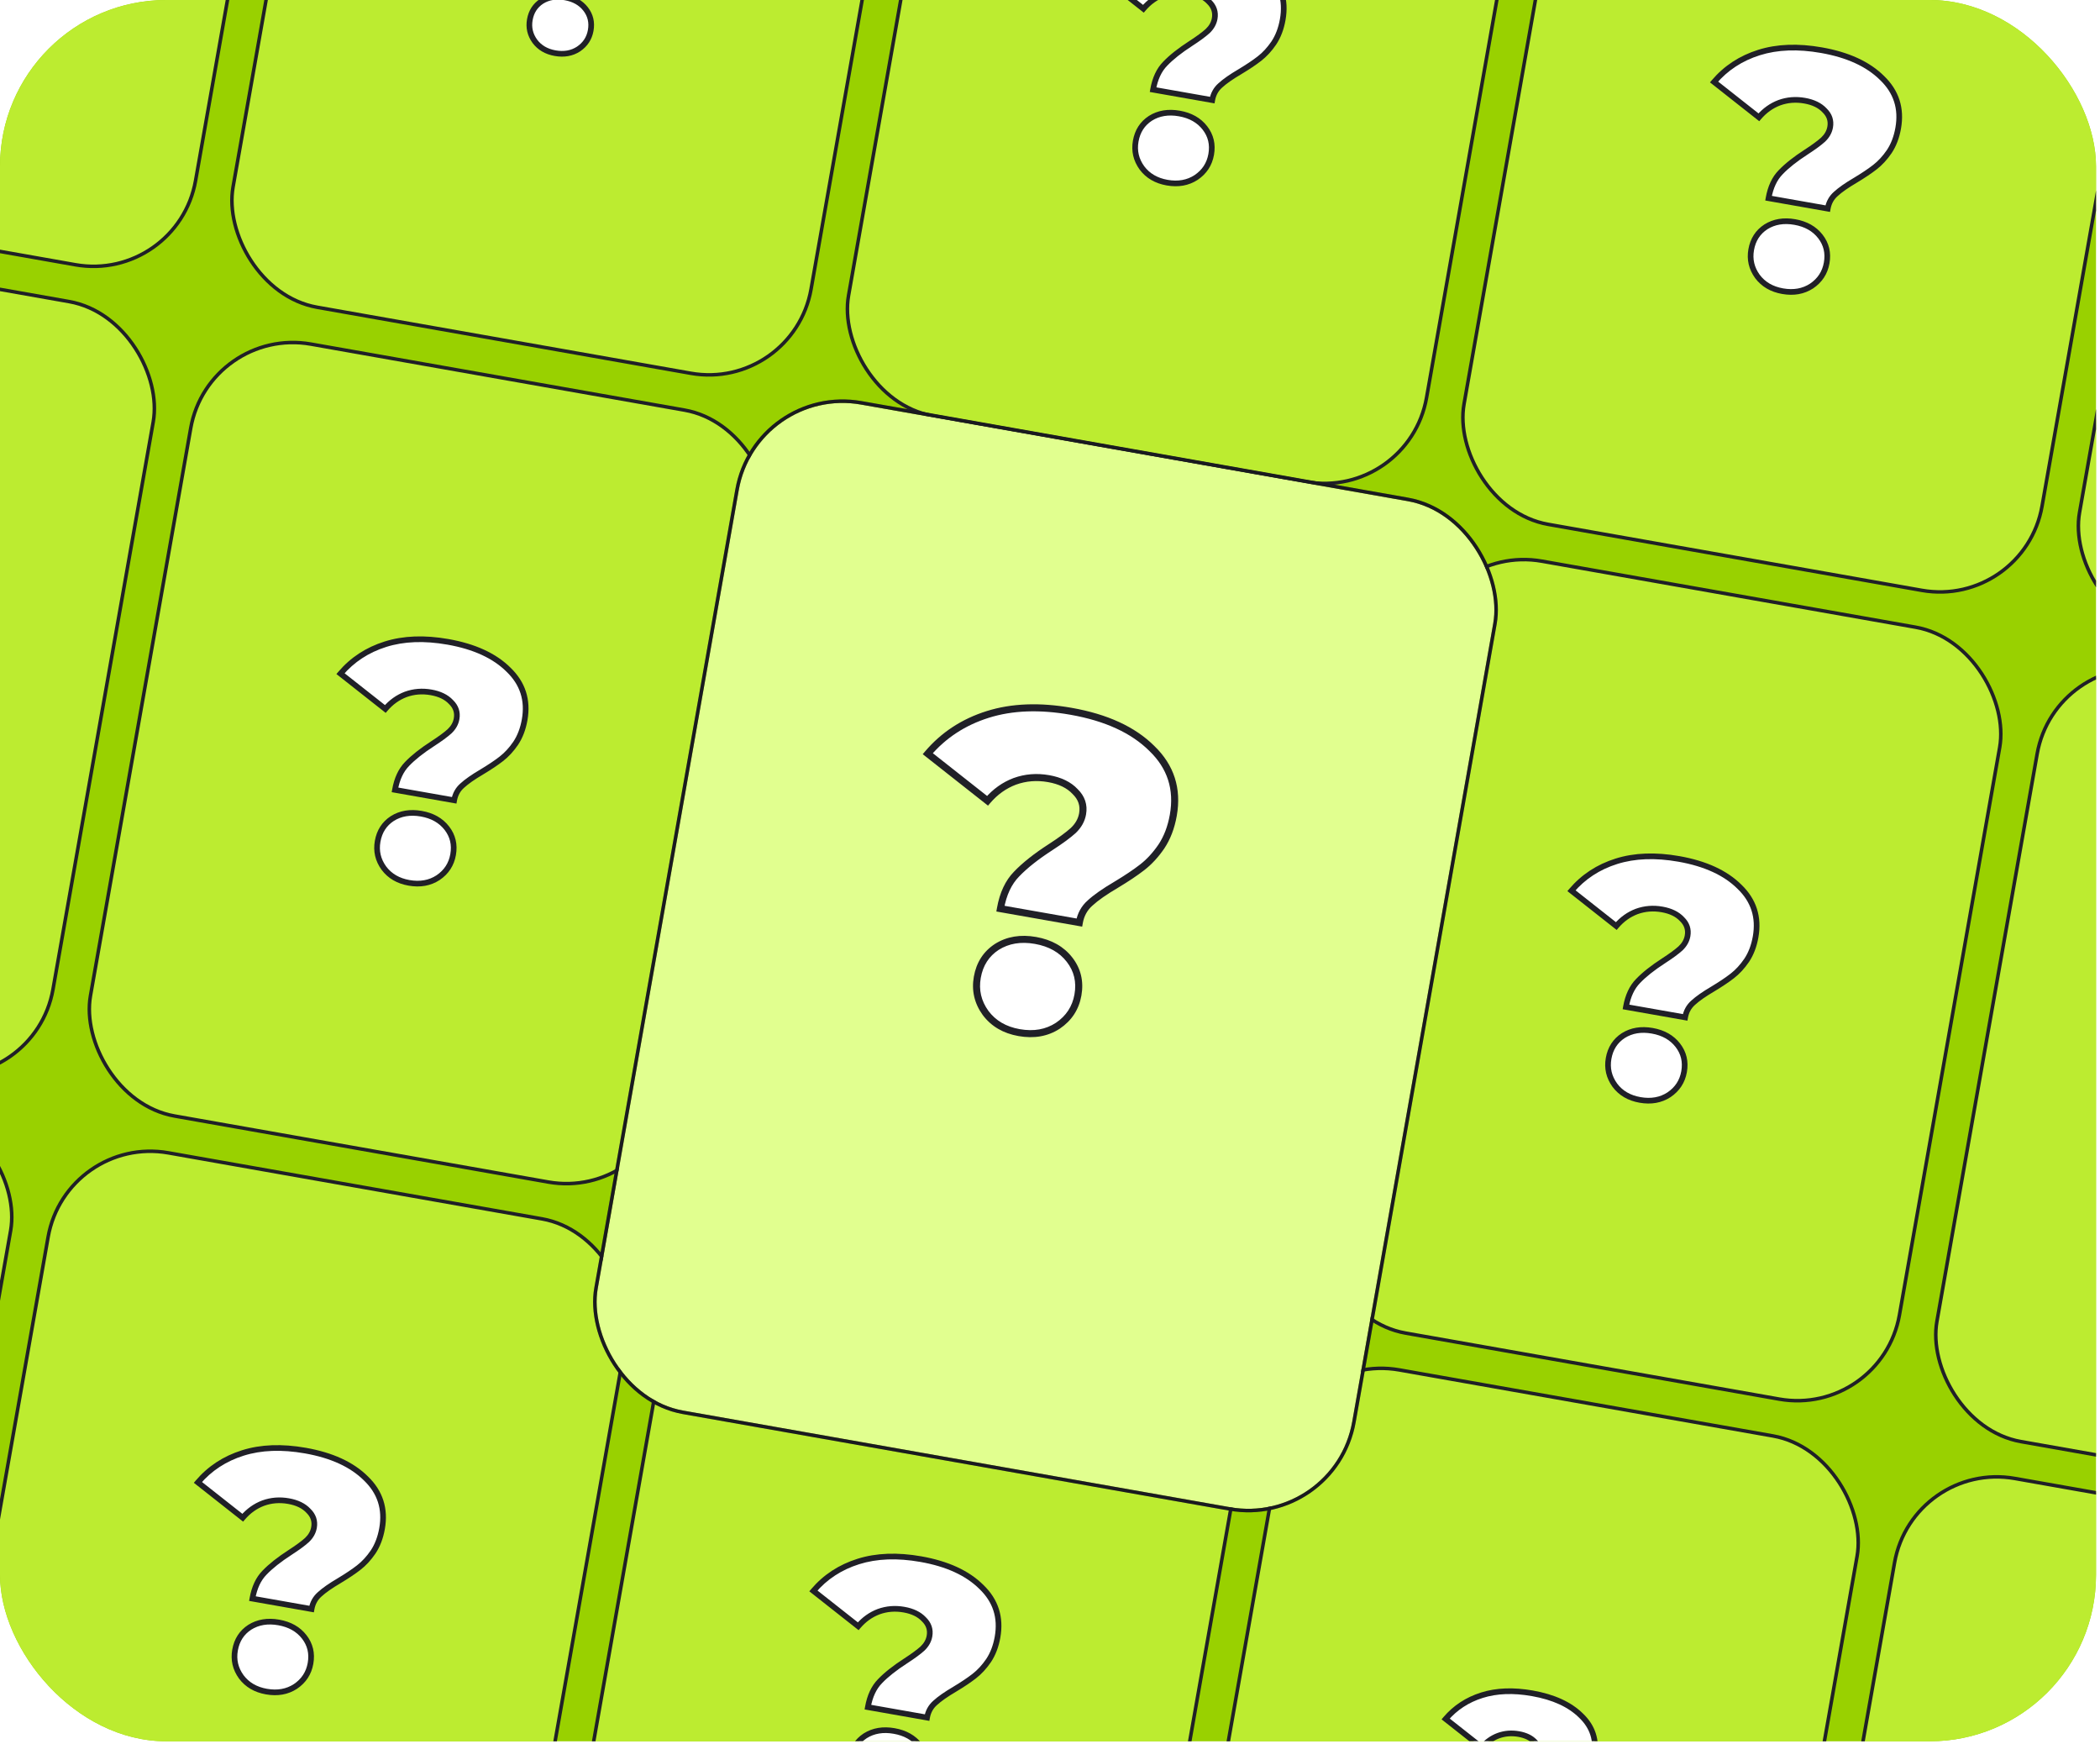 <svg width="407" height="338" viewBox="0 0 407 338" fill="none" xmlns="http://www.w3.org/2000/svg">
<g clip-path="url(#clip0_22_1524)">
<rect width="406.228" height="337.449" rx="32.24" fill="#99D100"/>
<rect x="0.276" y="0.395" width="113.73" height="151.867" rx="20.105" transform="matrix(0.985 0.174 -0.174 0.985 -51.396 -115.012)" fill="#BCEC30"/>
<rect x="0.276" y="0.395" width="113.73" height="151.867" rx="20.105" transform="matrix(0.985 0.174 -0.174 0.985 -51.396 -115.012)" stroke="#202027" stroke-width="0.682"/>
<rect x="0.276" y="0.395" width="113.73" height="151.867" rx="20.105" transform="matrix(0.985 0.174 -0.174 0.985 67.891 -93.978)" fill="#BCEC30"/>
<rect x="0.276" y="0.395" width="113.73" height="151.867" rx="20.105" transform="matrix(0.985 0.174 -0.174 0.985 67.891 -93.978)" stroke="#202027" stroke-width="0.682"/>
<mask id="path-5-outside-1_22_1524" maskUnits="userSpaceOnUse" x="90.447" y="-31.543" width="38.665" height="45.928" fill="black">
<rect fill="white" x="90.447" y="-31.543" width="38.665" height="45.928"/>
<path d="M105.397 -4.234C105.704 -5.966 106.337 -7.32 107.295 -8.294C108.26 -9.303 109.59 -10.355 111.285 -11.449C112.456 -12.208 113.339 -12.856 113.935 -13.394C114.536 -13.967 114.902 -14.617 115.03 -15.345C115.208 -16.35 114.916 -17.223 114.154 -17.965C113.433 -18.735 112.397 -19.239 111.045 -19.478C109.659 -19.722 108.336 -19.616 107.076 -19.159C105.85 -18.697 104.787 -17.937 103.885 -16.881L96.876 -22.405C98.727 -24.58 101.071 -26.114 103.909 -27.007C106.748 -27.9 110.004 -28.023 113.677 -27.375C117.801 -26.648 120.957 -25.198 123.145 -23.025C125.374 -20.882 126.215 -18.268 125.669 -15.184C125.418 -13.763 124.951 -12.541 124.27 -11.518C123.594 -10.53 122.842 -9.715 122.014 -9.075C121.227 -8.464 120.213 -7.785 118.973 -7.039C117.617 -6.242 116.597 -5.528 115.914 -4.898C115.237 -4.303 114.815 -3.538 114.65 -2.602L105.397 -4.234ZM107.593 10.303C105.895 10.004 104.584 9.236 103.659 8.001C102.74 6.732 102.416 5.335 102.686 3.81C102.962 2.251 103.726 1.064 104.978 0.248C106.265 -0.561 107.775 -0.813 109.508 -0.507C111.24 -0.202 112.572 0.551 113.503 1.751C114.434 2.952 114.762 4.332 114.485 5.891C114.215 7.415 113.431 8.617 112.132 9.495C110.839 10.339 109.326 10.609 107.593 10.303Z"/>
</mask>
<path d="M105.397 -4.234C105.704 -5.966 106.337 -7.32 107.295 -8.294C108.26 -9.303 109.59 -10.355 111.285 -11.449C112.456 -12.208 113.339 -12.856 113.935 -13.394C114.536 -13.967 114.902 -14.617 115.03 -15.345C115.208 -16.35 114.916 -17.223 114.154 -17.965C113.433 -18.735 112.397 -19.239 111.045 -19.478C109.659 -19.722 108.336 -19.616 107.076 -19.159C105.85 -18.697 104.787 -17.937 103.885 -16.881L96.876 -22.405C98.727 -24.58 101.071 -26.114 103.909 -27.007C106.748 -27.9 110.004 -28.023 113.677 -27.375C117.801 -26.648 120.957 -25.198 123.145 -23.025C125.374 -20.882 126.215 -18.268 125.669 -15.184C125.418 -13.763 124.951 -12.541 124.27 -11.518C123.594 -10.53 122.842 -9.715 122.014 -9.075C121.227 -8.464 120.213 -7.785 118.973 -7.039C117.617 -6.242 116.597 -5.528 115.914 -4.898C115.237 -4.303 114.815 -3.538 114.65 -2.602L105.397 -4.234ZM107.593 10.303C105.895 10.004 104.584 9.236 103.659 8.001C102.74 6.732 102.416 5.335 102.686 3.81C102.962 2.251 103.726 1.064 104.978 0.248C106.265 -0.561 107.775 -0.813 109.508 -0.507C111.24 -0.202 112.572 0.551 113.503 1.751C114.434 2.952 114.762 4.332 114.485 5.891C114.215 7.415 113.431 8.617 112.132 9.495C110.839 10.339 109.326 10.609 107.593 10.303Z" fill="white"/>
<path d="M105.397 -4.234L104.856 -4.329L104.76 -3.788L105.301 -3.692L105.397 -4.234ZM107.295 -8.294L107.687 -7.909L107.693 -7.914L107.295 -8.294ZM111.285 -11.449L111.583 -10.988L111.584 -10.988L111.285 -11.449ZM113.935 -13.394L114.303 -12.986L114.308 -12.991L114.314 -12.996L113.935 -13.394ZM114.154 -17.965L113.753 -17.589L113.762 -17.58L113.771 -17.571L114.154 -17.965ZM107.076 -19.159L106.889 -19.676L106.882 -19.674L107.076 -19.159ZM103.885 -16.881L103.544 -16.449L103.959 -16.122L104.303 -16.524L103.885 -16.881ZM96.876 -22.405L96.457 -22.761L96.088 -22.326L96.536 -21.973L96.876 -22.405ZM103.909 -27.007L104.074 -26.482L103.909 -27.007ZM123.145 -23.025L122.757 -22.635L122.764 -22.629L123.145 -23.025ZM124.27 -11.518L124.724 -11.208L124.727 -11.214L124.27 -11.518ZM122.014 -9.075L121.678 -9.51L121.677 -9.509L122.014 -9.075ZM118.973 -7.039L119.252 -6.565L119.257 -6.568L118.973 -7.039ZM115.914 -4.898L116.277 -4.486L116.287 -4.494L115.914 -4.898ZM114.65 -2.602L114.554 -2.061L115.095 -1.965L115.191 -2.507L114.65 -2.602ZM103.659 8.001L103.213 8.324L103.218 8.331L103.659 8.001ZM104.978 0.248L104.686 -0.217L104.679 -0.212L104.978 0.248ZM113.503 1.751L113.069 2.088L113.503 1.751ZM112.132 9.495L112.432 9.956L112.439 9.951L112.132 9.495ZM105.938 -4.138C106.232 -5.793 106.826 -7.034 107.687 -7.909L106.904 -8.679C105.847 -7.606 105.176 -6.14 104.856 -4.329L105.938 -4.138ZM107.693 -7.914C108.618 -8.882 109.91 -9.907 111.583 -10.988L110.987 -11.911C109.27 -10.803 107.903 -9.724 106.898 -8.674L107.693 -7.914ZM111.584 -10.988C112.764 -11.753 113.675 -12.419 114.303 -12.986L113.566 -13.802C113.002 -13.293 112.147 -12.663 110.986 -11.911L111.584 -10.988ZM114.314 -12.996C114.989 -13.639 115.42 -14.392 115.572 -15.249L114.489 -15.44C114.383 -14.842 114.083 -14.294 113.556 -13.792L114.314 -12.996ZM115.572 -15.249C115.783 -16.442 115.424 -17.496 114.538 -18.359L113.771 -17.571C114.409 -16.949 114.634 -16.257 114.489 -15.44L115.572 -15.249ZM114.556 -18.34C113.732 -19.221 112.575 -19.766 111.141 -20.019L110.949 -18.936C112.219 -18.712 113.134 -18.25 113.753 -17.589L114.556 -18.34ZM111.141 -20.019C109.665 -20.279 108.244 -20.167 106.889 -19.676L107.263 -18.642C108.428 -19.065 109.653 -19.165 110.949 -18.936L111.141 -20.019ZM106.882 -19.674C105.564 -19.176 104.425 -18.36 103.467 -17.238L104.303 -16.524C105.148 -17.514 106.136 -18.217 107.27 -18.645L106.882 -19.674ZM104.226 -17.313L97.217 -22.837L96.536 -21.973L103.544 -16.449L104.226 -17.313ZM97.295 -22.049C99.075 -24.141 101.33 -25.619 104.074 -26.482L103.745 -27.531C100.812 -26.608 98.378 -25.018 96.457 -22.761L97.295 -22.049ZM104.074 -26.482C106.81 -27.343 109.973 -27.47 113.581 -26.833L113.773 -27.916C110.034 -28.575 106.686 -28.457 103.745 -27.531L104.074 -26.482ZM113.581 -26.833C117.633 -26.119 120.673 -24.705 122.757 -22.635L123.533 -23.416C121.241 -25.691 117.969 -27.176 113.773 -27.916L113.581 -26.833ZM122.764 -22.629C124.859 -20.614 125.643 -18.186 125.128 -15.279L126.211 -15.088C126.788 -18.35 125.889 -21.149 123.526 -23.422L122.764 -22.629ZM125.128 -15.279C124.887 -13.921 124.445 -12.773 123.812 -11.823L124.727 -11.214C125.457 -12.31 125.948 -13.606 126.211 -15.088L125.128 -15.279ZM123.816 -11.828C123.168 -10.88 122.455 -10.11 121.678 -9.51L122.35 -8.64C123.23 -9.32 124.02 -10.179 124.724 -11.208L123.816 -11.828ZM121.677 -9.509C120.913 -8.916 119.919 -8.249 118.69 -7.51L119.257 -6.568C120.508 -7.321 121.541 -8.012 122.351 -8.641L121.677 -9.509ZM118.695 -7.513C117.325 -6.707 116.267 -5.971 115.541 -5.302L116.287 -4.494C116.928 -5.086 117.91 -5.776 119.252 -6.565L118.695 -7.513ZM115.551 -5.311C114.775 -4.629 114.294 -3.749 114.108 -2.698L115.191 -2.507C115.336 -3.327 115.699 -3.978 116.277 -4.486L115.551 -5.311ZM114.746 -3.144L105.493 -4.775L105.301 -3.692L114.554 -2.061L114.746 -3.144ZM107.689 9.762C106.111 9.483 104.93 8.782 104.099 7.672L103.218 8.331C104.237 9.691 105.679 10.524 107.497 10.845L107.689 9.762ZM104.104 7.679C103.272 6.528 102.984 5.282 103.227 3.906L102.144 3.715C101.848 5.388 102.208 6.935 103.213 8.324L104.104 7.679ZM103.227 3.906C103.479 2.486 104.162 1.436 105.278 0.709L104.679 -0.212C103.29 0.692 102.445 2.016 102.144 3.715L103.227 3.906ZM105.271 0.713C106.424 -0.012 107.791 -0.252 109.412 0.034L109.604 -1.049C107.759 -1.374 106.106 -1.11 104.686 -0.217L105.271 0.713ZM109.412 0.034C111.033 0.32 112.234 1.013 113.069 2.088L113.938 1.414C112.91 0.089 111.448 -0.724 109.604 -1.049L109.412 0.034ZM113.069 2.088C113.9 3.16 114.194 4.382 113.944 5.795L115.027 5.986C115.329 4.281 114.968 2.743 113.938 1.414L113.069 2.088ZM113.944 5.795C113.7 7.171 113.001 8.244 111.824 9.04L112.439 9.951C113.86 8.99 114.731 7.659 115.027 5.986L113.944 5.795ZM111.831 9.035C110.672 9.792 109.305 10.047 107.689 9.762L107.497 10.845C109.347 11.171 111.005 10.887 112.432 9.956L111.831 9.035Z" fill="#202027" mask="url(#path-5-outside-1_22_1524)"/>
<rect x="0.276" y="0.395" width="113.73" height="151.867" rx="20.105" transform="matrix(0.985 0.174 -0.174 0.985 187.179 -72.945)" fill="#BCEC30"/>
<rect x="0.276" y="0.395" width="113.73" height="151.867" rx="20.105" transform="matrix(0.985 0.174 -0.174 0.985 187.179 -72.945)" stroke="#202027" stroke-width="0.682"/>
<mask id="path-8-outside-2_22_1524" maskUnits="userSpaceOnUse" x="205.098" y="-16.128" width="47.128" height="56.006" fill="black">
<rect fill="white" x="205.098" y="-16.128" width="47.128" height="56.006"/>
<path d="M223.474 17.374C223.855 15.227 224.639 13.549 225.828 12.341C227.024 11.091 228.672 9.787 230.773 8.43C232.224 7.49 233.319 6.687 234.057 6.019C234.803 5.309 235.256 4.504 235.415 3.602C235.636 2.356 235.274 1.274 234.33 0.354C233.436 -0.601 232.151 -1.226 230.476 -1.521C228.757 -1.824 227.117 -1.693 225.555 -1.127C224.036 -0.553 222.718 0.388 221.6 1.697L212.912 -5.15C215.206 -7.846 218.112 -9.747 221.63 -10.854C225.149 -11.961 229.185 -12.113 233.738 -11.31C238.849 -10.409 242.761 -8.612 245.474 -5.919C248.237 -3.262 249.28 -0.022 248.603 3.801C248.291 5.562 247.712 7.076 246.868 8.345C246.03 9.57 245.099 10.579 244.072 11.373C243.096 12.131 241.84 12.972 240.303 13.897C238.622 14.885 237.358 15.77 236.511 16.55C235.671 17.288 235.149 18.237 234.943 19.396L223.474 17.374ZM226.196 35.393C224.092 35.022 222.466 34.071 221.32 32.54C220.181 30.966 219.779 29.235 220.114 27.345C220.456 25.412 221.403 23.94 222.955 22.93C224.551 21.927 226.422 21.614 228.57 21.993C230.718 22.372 232.368 23.305 233.522 24.793C234.676 26.281 235.082 27.991 234.74 29.924C234.405 31.814 233.432 33.303 231.822 34.392C230.219 35.438 228.344 35.772 226.196 35.393Z"/>
</mask>
<path d="M223.474 17.374C223.855 15.227 224.639 13.549 225.828 12.341C227.024 11.091 228.672 9.787 230.773 8.43C232.224 7.49 233.319 6.687 234.057 6.019C234.803 5.309 235.256 4.504 235.415 3.602C235.636 2.356 235.274 1.274 234.33 0.354C233.436 -0.601 232.151 -1.226 230.476 -1.521C228.757 -1.824 227.117 -1.693 225.555 -1.127C224.036 -0.553 222.718 0.388 221.6 1.697L212.912 -5.15C215.206 -7.846 218.112 -9.747 221.63 -10.854C225.149 -11.961 229.185 -12.113 233.738 -11.31C238.849 -10.409 242.761 -8.612 245.474 -5.919C248.237 -3.262 249.28 -0.022 248.603 3.801C248.291 5.562 247.712 7.076 246.868 8.345C246.03 9.57 245.099 10.579 244.072 11.373C243.096 12.131 241.84 12.972 240.303 13.897C238.622 14.885 237.358 15.77 236.511 16.55C235.671 17.288 235.149 18.237 234.943 19.396L223.474 17.374ZM226.196 35.393C224.092 35.022 222.466 34.071 221.32 32.54C220.181 30.966 219.779 29.235 220.114 27.345C220.456 25.412 221.403 23.94 222.955 22.93C224.551 21.927 226.422 21.614 228.57 21.993C230.718 22.372 232.368 23.305 233.522 24.793C234.676 26.281 235.082 27.991 234.74 29.924C234.405 31.814 233.432 33.303 231.822 34.392C230.219 35.438 228.344 35.772 226.196 35.393Z" fill="white"/>
<path d="M223.474 17.374L222.933 17.279L222.837 17.82L223.378 17.916L223.474 17.374ZM225.828 12.341L226.219 12.727L226.225 12.721L225.828 12.341ZM230.773 8.43L231.071 8.892L231.072 8.891L230.773 8.43ZM234.057 6.019L234.425 6.427L234.431 6.422L234.436 6.417L234.057 6.019ZM234.33 0.354L233.928 0.73L233.937 0.739L233.946 0.748L234.33 0.354ZM225.555 -1.127L225.368 -1.643L225.361 -1.641L225.555 -1.127ZM221.6 1.697L221.259 2.129L221.675 2.456L222.018 2.054L221.6 1.697ZM212.912 -5.15L212.494 -5.506L212.124 -5.071L212.572 -4.718L212.912 -5.15ZM221.63 -10.854L221.795 -10.33L221.63 -10.854ZM245.474 -5.919L245.086 -5.529L245.092 -5.523L245.474 -5.919ZM246.868 8.345L247.322 8.655L247.325 8.649L246.868 8.345ZM244.072 11.373L243.736 10.938L243.735 10.939L244.072 11.373ZM240.303 13.897L240.581 14.371L240.586 14.368L240.303 13.897ZM236.511 16.55L236.874 16.963L236.883 16.954L236.511 16.55ZM234.943 19.396L234.847 19.938L235.389 20.033L235.485 19.492L234.943 19.396ZM221.32 32.54L220.874 32.863L220.879 32.87L221.32 32.54ZM222.955 22.93L222.663 22.464L222.656 22.469L222.955 22.93ZM233.522 24.793L233.088 25.13L233.088 25.13L233.522 24.793ZM231.822 34.392L232.123 34.852L232.13 34.847L231.822 34.392ZM224.016 17.47C224.382 15.4 225.129 13.835 226.219 12.727L225.436 11.956C224.15 13.263 223.327 15.053 222.933 17.279L224.016 17.47ZM226.225 12.721C227.381 11.512 228.992 10.235 231.071 8.892L230.475 7.968C228.352 9.339 226.666 10.669 225.43 11.962L226.225 12.721ZM231.072 8.891C232.532 7.945 233.655 7.123 234.425 6.427L233.688 5.612C232.982 6.25 231.916 7.035 230.474 7.969L231.072 8.891ZM234.436 6.417C235.256 5.637 235.774 4.729 235.957 3.697L234.874 3.506C234.737 4.278 234.35 4.982 233.678 5.621L234.436 6.417ZM235.957 3.697C236.211 2.263 235.782 1 234.713 -0.04L233.946 0.748C234.767 1.547 235.061 2.449 234.874 3.506L235.957 3.697ZM234.731 -0.022C233.734 -1.086 232.329 -1.753 230.572 -2.063L230.38 -0.98C231.973 -0.699 233.137 -0.115 233.928 0.73L234.731 -0.022ZM230.572 -2.063C228.764 -2.382 227.025 -2.244 225.368 -1.643L225.742 -0.61C227.209 -1.141 228.751 -1.267 230.38 -0.98L230.572 -2.063ZM225.361 -1.641C223.75 -1.032 222.356 -0.035 221.182 1.34L222.018 2.054C223.079 0.811 224.322 -0.073 225.749 -0.612L225.361 -1.641ZM221.941 1.265L213.253 -5.581L212.572 -4.718L221.259 2.129L221.941 1.265ZM213.331 -4.794C215.555 -7.407 218.371 -9.252 221.795 -10.33L221.466 -11.378C217.853 -10.242 214.857 -8.284 212.494 -5.506L213.331 -4.794ZM221.795 -10.33C225.211 -11.404 229.154 -11.56 233.642 -10.769L233.834 -11.851C229.215 -12.666 225.087 -12.518 221.466 -11.378L221.795 -10.33ZM233.642 -10.769C238.682 -9.88 242.477 -8.119 245.086 -5.529L245.861 -6.309C243.046 -9.105 239.017 -10.938 233.834 -11.851L233.642 -10.769ZM245.092 -5.523C247.721 -2.994 248.707 0.061 248.061 3.705L249.144 3.896C249.853 -0.104 248.752 -3.529 245.855 -6.315L245.092 -5.523ZM248.061 3.705C247.76 5.404 247.206 6.845 246.41 8.04L247.325 8.649C248.219 7.308 248.821 5.719 249.144 3.896L248.061 3.705ZM246.414 8.035C245.604 9.219 244.711 10.185 243.736 10.938L244.408 11.808C245.486 10.975 246.456 9.921 247.322 8.655L246.414 8.035ZM243.735 10.939C242.782 11.679 241.545 12.508 240.019 13.426L240.586 14.368C242.134 13.437 243.41 12.583 244.409 11.807L243.735 10.939ZM240.024 13.423C238.329 14.42 237.027 15.327 236.138 16.146L236.883 16.954C237.688 16.212 238.914 15.351 240.581 14.371L240.024 13.423ZM236.148 16.138C235.209 16.962 234.628 18.026 234.402 19.301L235.485 19.492C235.67 18.448 236.133 17.614 236.873 16.963L236.148 16.138ZM235.039 18.855L223.57 16.833L223.378 17.916L234.847 19.938L235.039 18.855ZM226.292 34.852C224.308 34.502 222.812 33.616 221.76 32.211L220.879 32.87C222.119 34.526 223.875 35.542 226.1 35.934L226.292 34.852ZM221.765 32.218C220.712 30.763 220.347 29.181 220.655 27.44L219.572 27.249C219.211 29.288 219.649 31.17 220.874 32.863L221.765 32.218ZM220.655 27.44C220.973 25.647 221.839 24.312 223.255 23.39L222.656 22.469C220.967 23.568 219.939 25.177 219.572 27.249L220.655 27.44ZM223.248 23.395C224.709 22.476 226.438 22.175 228.474 22.534L228.666 21.452C226.406 21.053 224.392 21.377 222.663 22.464L223.248 23.395ZM228.474 22.534C230.51 22.893 232.03 23.767 233.088 25.13L233.957 24.456C232.706 22.843 230.925 21.85 228.666 21.452L228.474 22.534ZM233.088 25.13C234.142 26.49 234.515 28.041 234.198 29.828L235.281 30.019C235.649 27.941 235.21 26.072 233.957 24.456L233.088 25.13ZM234.198 29.828C233.89 31.57 233.003 32.93 231.514 33.937L232.13 34.847C233.862 33.676 234.92 32.058 235.281 30.019L234.198 29.828ZM231.522 33.932C230.052 34.891 228.323 35.21 226.292 34.852L226.1 35.934C228.365 36.334 230.386 35.986 232.122 34.852L231.522 33.932Z" fill="#202027" mask="url(#path-8-outside-2_22_1524)"/>
<rect x="0.276" y="0.395" width="113.73" height="151.867" rx="20.105" transform="matrix(0.985 0.174 -0.174 0.985 306.465 -51.911)" fill="#BCEC30"/>
<rect x="0.276" y="0.395" width="113.73" height="151.867" rx="20.105" transform="matrix(0.985 0.174 -0.174 0.985 306.465 -51.911)" stroke="#202027" stroke-width="0.682"/>
<mask id="path-11-outside-3_22_1524" maskUnits="userSpaceOnUse" x="324.384" y="4.906" width="47.128" height="56.006" fill="black">
<rect fill="white" x="324.384" y="4.906" width="47.128" height="56.006"/>
<path d="M342.76 38.408C343.141 36.26 343.925 34.583 345.114 33.375C346.31 32.124 347.958 30.82 350.059 29.463C351.51 28.523 352.605 27.72 353.343 27.053C354.089 26.343 354.542 25.537 354.702 24.635C354.922 23.39 354.56 22.307 353.616 21.387C352.722 20.433 351.437 19.808 349.762 19.512C348.044 19.209 346.403 19.341 344.841 19.907C343.322 20.48 342.004 21.422 340.886 22.73L332.199 15.884C334.492 13.188 337.398 11.287 340.917 10.18C344.435 9.073 348.471 8.921 353.024 9.723C358.136 10.625 362.048 12.422 364.76 15.115C367.523 17.772 368.566 21.012 367.889 24.834C367.577 26.595 366.999 28.11 366.154 29.378C365.316 30.604 364.385 31.613 363.358 32.406C362.382 33.164 361.126 34.006 359.589 34.931C357.908 35.919 356.644 36.803 355.797 37.584C354.957 38.322 354.435 39.27 354.229 40.43L342.76 38.408ZM345.482 56.427C343.378 56.056 341.752 55.105 340.606 53.574C339.467 52 339.065 50.268 339.4 48.378C339.742 46.446 340.689 44.974 342.242 43.963C343.837 42.96 345.708 42.648 347.856 43.026C350.004 43.405 351.655 44.339 352.808 45.826C353.962 47.314 354.368 49.025 354.026 50.957C353.691 52.847 352.719 54.337 351.108 55.425C349.505 56.472 347.63 56.805 345.482 56.427Z"/>
</mask>
<path d="M342.76 38.408C343.141 36.26 343.925 34.583 345.114 33.375C346.31 32.124 347.958 30.82 350.059 29.463C351.51 28.523 352.605 27.72 353.343 27.053C354.089 26.343 354.542 25.537 354.702 24.635C354.922 23.39 354.56 22.307 353.616 21.387C352.722 20.433 351.437 19.808 349.762 19.512C348.044 19.209 346.403 19.341 344.841 19.907C343.322 20.48 342.004 21.422 340.886 22.73L332.199 15.884C334.492 13.188 337.398 11.287 340.917 10.18C344.435 9.073 348.471 8.921 353.024 9.723C358.136 10.625 362.048 12.422 364.76 15.115C367.523 17.772 368.566 21.012 367.889 24.834C367.577 26.595 366.999 28.11 366.154 29.378C365.316 30.604 364.385 31.613 363.358 32.406C362.382 33.164 361.126 34.006 359.589 34.931C357.908 35.919 356.644 36.803 355.797 37.584C354.957 38.322 354.435 39.27 354.229 40.43L342.76 38.408ZM345.482 56.427C343.378 56.056 341.752 55.105 340.606 53.574C339.467 52 339.065 50.268 339.4 48.378C339.742 46.446 340.689 44.974 342.242 43.963C343.837 42.96 345.708 42.648 347.856 43.026C350.004 43.405 351.655 44.339 352.808 45.826C353.962 47.314 354.368 49.025 354.026 50.957C353.691 52.847 352.719 54.337 351.108 55.425C349.505 56.472 347.63 56.805 345.482 56.427Z" fill="white"/>
<path d="M342.76 38.408L342.219 38.312L342.123 38.854L342.665 38.949L342.76 38.408ZM345.114 33.375L345.506 33.76L345.511 33.755L345.114 33.375ZM350.059 29.463L350.357 29.925L350.358 29.925L350.059 29.463ZM353.343 27.053L353.712 27.461L353.717 27.456L353.722 27.451L353.343 27.053ZM353.616 21.387L353.214 21.763L353.223 21.773L353.232 21.782L353.616 21.387ZM344.841 19.907L344.654 19.39L344.647 19.393L344.841 19.907ZM340.886 22.73L340.546 23.162L340.961 23.489L341.304 23.087L340.886 22.73ZM332.199 15.884L331.78 15.528L331.41 15.963L331.858 16.316L332.199 15.884ZM340.917 10.18L341.081 10.704L340.917 10.18ZM364.76 15.115L364.372 15.505L364.379 15.511L364.76 15.115ZM366.154 29.378L366.608 29.688L366.611 29.683L366.154 29.378ZM363.358 32.406L363.022 31.972L363.021 31.972L363.358 32.406ZM359.589 34.931L359.867 35.405L359.872 35.402L359.589 34.931ZM355.797 37.584L356.16 37.997L356.169 37.988L355.797 37.584ZM354.229 40.43L354.134 40.971L354.675 41.067L354.771 40.525L354.229 40.43ZM340.606 53.574L340.16 53.896L340.165 53.903L340.606 53.574ZM342.242 43.963L341.949 43.498L341.942 43.503L342.242 43.963ZM352.808 45.826L352.374 46.163L352.374 46.163L352.808 45.826ZM351.108 55.425L351.409 55.886L351.416 55.881L351.108 55.425ZM343.302 38.503C343.668 36.434 344.415 34.869 345.506 33.76L344.722 32.989C343.436 34.297 342.613 36.087 342.219 38.312L343.302 38.503ZM345.511 33.755C346.667 32.545 348.278 31.268 350.357 29.925L349.761 29.002C347.638 30.373 345.952 31.703 344.716 32.995L345.511 33.755ZM350.358 29.925C351.818 28.979 352.941 28.157 353.712 27.461L352.975 26.645C352.268 27.283 351.202 28.068 349.76 29.002L350.358 29.925ZM353.722 27.451C354.542 26.671 355.06 25.762 355.243 24.73L354.16 24.54C354.023 25.312 353.636 26.015 352.964 26.655L353.722 27.451ZM355.243 24.73C355.497 23.297 355.068 22.034 353.999 20.994L353.232 21.782C354.053 22.581 354.347 23.482 354.16 24.54L355.243 24.73ZM354.017 21.012C353.021 19.947 351.615 19.281 349.858 18.971L349.666 20.054C351.259 20.334 352.423 20.918 353.214 21.763L354.017 21.012ZM349.858 18.971C348.05 18.652 346.312 18.789 344.654 19.39L345.028 20.424C346.495 19.892 348.038 19.766 349.666 20.054L349.858 18.971ZM344.647 19.393C343.036 20.001 341.642 20.999 340.468 22.374L341.304 23.087C342.365 21.845 343.608 20.96 345.035 20.421L344.647 19.393ZM341.227 22.299L332.539 15.452L331.858 16.316L340.546 23.162L341.227 22.299ZM332.617 16.24C334.841 13.626 337.657 11.781 341.081 10.704L340.752 9.655C337.139 10.792 334.144 12.75 331.78 15.528L332.617 16.24ZM341.081 10.704C344.497 9.629 348.44 9.473 352.928 10.265L353.12 9.182C348.501 8.368 344.373 8.516 340.752 9.655L341.081 10.704ZM352.928 10.265C357.968 11.153 361.763 12.915 364.372 15.505L365.148 14.724C362.332 11.929 358.303 10.096 353.12 9.182L352.928 10.265ZM364.379 15.511C367.008 18.039 367.993 21.094 367.347 24.739L368.43 24.93C369.139 20.93 368.038 17.505 365.141 14.718L364.379 15.511ZM367.347 24.739C367.046 26.438 366.492 27.879 365.696 29.074L366.611 29.683C367.505 28.341 368.107 26.753 368.43 24.93L367.347 24.739ZM365.7 29.068C364.89 30.253 363.997 31.218 363.022 31.972L363.694 32.841C364.772 32.008 365.743 30.954 366.608 29.688L365.7 29.068ZM363.021 31.972C362.068 32.713 360.831 33.542 359.306 34.46L359.872 35.402C361.42 34.47 362.697 33.616 363.695 32.84L363.021 31.972ZM359.31 34.457C357.615 35.453 356.313 36.361 355.424 37.18L356.169 37.988C356.974 37.246 358.2 36.384 359.867 35.405L359.31 34.457ZM355.434 37.171C354.495 37.996 353.914 39.059 353.688 40.334L354.771 40.525C354.956 39.482 355.419 38.647 356.16 37.997L355.434 37.171ZM354.325 39.889L342.856 37.866L342.665 38.949L354.134 40.971L354.325 39.889ZM345.578 55.885C343.594 55.535 342.099 54.65 341.046 53.244L340.165 53.903C341.406 55.559 343.162 56.576 345.387 56.968L345.578 55.885ZM341.051 53.251C339.999 51.796 339.633 50.215 339.941 48.474L338.858 48.283C338.497 50.321 338.935 52.203 340.16 53.896L341.051 53.251ZM339.941 48.474C340.259 46.681 341.125 45.346 342.541 44.424L341.942 43.503C340.254 44.602 339.225 46.21 338.858 48.283L339.941 48.474ZM342.534 44.428C343.996 43.509 345.724 43.209 347.76 43.568L347.952 42.485C345.692 42.087 343.678 42.411 341.949 43.498L342.534 44.428ZM347.76 43.568C349.796 43.927 351.317 44.8 352.374 46.163L353.243 45.489C351.993 43.877 350.211 42.883 347.952 42.485L347.76 43.568ZM352.374 46.163C353.428 47.523 353.801 49.075 353.484 50.862L354.567 51.053C354.935 48.974 354.497 47.106 353.243 45.489L352.374 46.163ZM353.484 50.862C353.176 52.603 352.289 53.963 350.8 54.97L351.416 55.881C353.148 54.709 354.206 53.091 354.567 51.053L353.484 50.862ZM350.808 54.965C349.339 55.924 347.609 56.243 345.578 55.885L345.387 56.968C347.651 57.367 349.672 57.019 351.409 55.886L350.808 54.965Z" fill="#202027" mask="url(#path-11-outside-3_22_1524)"/>
<rect x="0.276" y="0.395" width="113.73" height="151.867" rx="20.105" transform="matrix(0.985 0.174 -0.174 0.985 425.752 -30.878)" fill="#BCEC30"/>
<rect x="0.276" y="0.395" width="113.73" height="151.867" rx="20.105" transform="matrix(0.985 0.174 -0.174 0.985 425.752 -30.878)" stroke="#202027" stroke-width="0.682"/>
<rect x="0.276" y="0.395" width="113.73" height="151.867" rx="20.105" transform="matrix(0.985 0.174 -0.174 0.985 -79.031 41.716)" fill="#BCEC30"/>
<rect x="0.276" y="0.395" width="113.73" height="151.867" rx="20.105" transform="matrix(0.985 0.174 -0.174 0.985 -79.031 41.716)" stroke="#202027" stroke-width="0.682"/>
<rect x="0.276" y="0.395" width="113.73" height="151.867" rx="20.105" transform="matrix(0.985 0.174 -0.174 0.985 40.256 62.75)" fill="#BCEC30"/>
<rect x="0.276" y="0.395" width="113.73" height="151.867" rx="20.105" transform="matrix(0.985 0.174 -0.174 0.985 40.256 62.75)" stroke="#202027" stroke-width="0.682"/>
<mask id="path-16-outside-4_22_1524" maskUnits="userSpaceOnUse" x="58.175" y="119.567" width="47.128" height="56.006" fill="black">
<rect fill="white" x="58.175" y="119.567" width="47.128" height="56.006"/>
<path d="M76.552 153.069C76.932 150.922 77.716 149.244 78.905 148.036C80.101 146.786 81.749 145.482 83.85 144.125C85.301 143.185 86.396 142.381 87.134 141.714C87.88 141.004 88.333 140.198 88.493 139.296C88.713 138.051 88.351 136.968 87.407 136.049C86.513 135.094 85.228 134.469 83.553 134.174C81.835 133.871 80.195 134.002 78.632 134.568C77.113 135.142 75.795 136.083 74.677 137.392L65.99 130.545C68.283 127.849 71.189 125.948 74.708 124.841C78.226 123.734 82.262 123.582 86.815 124.385C91.927 125.286 95.838 127.083 98.551 129.776C101.314 132.433 102.357 135.673 101.68 139.496C101.368 141.257 100.79 142.771 99.945 144.04C99.108 145.265 98.176 146.274 97.149 147.068C96.173 147.826 94.917 148.667 93.38 149.592C91.699 150.58 90.435 151.464 89.588 152.245C88.748 152.983 88.226 153.932 88.02 155.091L76.552 153.069ZM79.273 171.088C77.169 170.717 75.543 169.766 74.397 168.235C73.258 166.661 72.856 164.929 73.191 163.04C73.533 161.107 74.48 159.635 76.033 158.625C77.628 157.621 79.499 157.309 81.647 157.688C83.795 158.067 85.445 159 86.6 160.488C87.753 161.976 88.159 163.686 87.817 165.619C87.482 167.508 86.51 168.998 84.899 170.087C83.296 171.133 81.421 171.467 79.273 171.088Z"/>
</mask>
<path d="M76.552 153.069C76.932 150.922 77.716 149.244 78.905 148.036C80.101 146.786 81.749 145.482 83.85 144.125C85.301 143.185 86.396 142.381 87.134 141.714C87.88 141.004 88.333 140.198 88.493 139.296C88.713 138.051 88.351 136.968 87.407 136.049C86.513 135.094 85.228 134.469 83.553 134.174C81.835 133.871 80.195 134.002 78.632 134.568C77.113 135.142 75.795 136.083 74.677 137.392L65.99 130.545C68.283 127.849 71.189 125.948 74.708 124.841C78.226 123.734 82.262 123.582 86.815 124.385C91.927 125.286 95.838 127.083 98.551 129.776C101.314 132.433 102.357 135.673 101.68 139.496C101.368 141.257 100.79 142.771 99.945 144.04C99.108 145.265 98.176 146.274 97.149 147.068C96.173 147.826 94.917 148.667 93.38 149.592C91.699 150.58 90.435 151.464 89.588 152.245C88.748 152.983 88.226 153.932 88.02 155.091L76.552 153.069ZM79.273 171.088C77.169 170.717 75.543 169.766 74.397 168.235C73.258 166.661 72.856 164.929 73.191 163.04C73.533 161.107 74.48 159.635 76.033 158.625C77.628 157.621 79.499 157.309 81.647 157.688C83.795 158.067 85.445 159 86.6 160.488C87.753 161.976 88.159 163.686 87.817 165.619C87.482 167.508 86.51 168.998 84.899 170.087C83.296 171.133 81.421 171.467 79.273 171.088Z" fill="white"/>
<path d="M76.552 153.069L76.01 152.974L75.914 153.515L76.456 153.61L76.552 153.069ZM78.905 148.036L79.297 148.422L79.302 148.416L78.905 148.036ZM83.85 144.125L84.148 144.587L84.149 144.586L83.85 144.125ZM87.134 141.714L87.503 142.122L87.508 142.117L87.513 142.112L87.134 141.714ZM87.407 136.049L87.005 136.425L87.014 136.434L87.023 136.443L87.407 136.049ZM78.632 134.568L78.445 134.051L78.439 134.054L78.632 134.568ZM74.677 137.392L74.337 137.824L74.752 138.151L75.095 137.749L74.677 137.392ZM65.99 130.545L65.571 130.189L65.201 130.624L65.649 130.977L65.99 130.545ZM74.708 124.841L74.872 125.365L74.708 124.841ZM98.551 129.776L98.163 130.166L98.169 130.172L98.551 129.776ZM99.945 144.04L100.399 144.349L100.402 144.344L99.945 144.04ZM97.149 147.068L96.813 146.633L96.812 146.634L97.149 147.068ZM93.38 149.592L93.658 150.066L93.663 150.063L93.38 149.592ZM89.588 152.245L89.951 152.658L89.96 152.649L89.588 152.245ZM88.02 155.091L87.925 155.633L88.466 155.728L88.562 155.187L88.02 155.091ZM74.397 168.235L73.951 168.558L73.957 168.565L74.397 168.235ZM76.033 158.625L75.74 158.159L75.733 158.164L76.033 158.625ZM86.6 160.488L86.165 160.825L86.165 160.825L86.6 160.488ZM84.899 170.087L85.2 170.547L85.207 170.542L84.899 170.087ZM77.093 153.165C77.46 151.095 78.206 149.53 79.297 148.422L78.513 147.651C77.227 148.958 76.404 150.748 76.01 152.974L77.093 153.165ZM79.302 148.416C80.458 147.207 82.069 145.929 84.148 144.587L83.552 143.663C81.429 145.034 79.743 146.364 78.507 147.656L79.302 148.416ZM84.149 144.586C85.609 143.64 86.732 142.818 87.503 142.122L86.766 141.307C86.059 141.945 84.993 142.73 83.551 143.664L84.149 144.586ZM87.513 142.112C88.333 141.332 88.851 140.424 89.034 139.392L87.951 139.201C87.814 139.973 87.427 140.677 86.755 141.316L87.513 142.112ZM89.034 139.392C89.288 137.958 88.859 136.695 87.79 135.655L87.023 136.443C87.844 137.242 88.138 138.144 87.951 139.201L89.034 139.392ZM87.808 135.673C86.812 134.609 85.406 133.942 83.649 133.632L83.457 134.715C85.05 134.996 86.214 135.58 87.005 136.425L87.808 135.673ZM83.649 133.632C81.841 133.313 80.103 133.451 78.445 134.051L78.82 135.085C80.286 134.553 81.829 134.428 83.457 134.715L83.649 133.632ZM78.439 134.054C76.827 134.662 75.433 135.66 74.259 137.035L75.095 137.749C76.156 136.506 77.399 135.621 78.826 135.082L78.439 134.054ZM75.018 136.96L66.33 130.113L65.649 130.977L74.337 137.824L75.018 136.96ZM66.408 130.901C68.632 128.288 71.448 126.443 74.872 125.365L74.543 124.317C70.93 125.453 67.935 127.411 65.571 130.189L66.408 130.901ZM74.872 125.365C78.288 124.291 82.231 124.135 86.719 124.926L86.911 123.843C82.292 123.029 78.164 123.177 74.543 124.317L74.872 125.365ZM86.719 124.926C91.759 125.815 95.554 127.576 98.163 130.166L98.939 129.386C96.123 126.59 92.094 124.757 86.911 123.843L86.719 124.926ZM98.169 130.172C100.799 132.701 101.784 135.756 101.138 139.4L102.221 139.591C102.93 135.591 101.829 132.166 98.932 129.38L98.169 130.172ZM101.138 139.4C100.837 141.099 100.283 142.54 99.487 143.735L100.402 144.344C101.296 143.003 101.898 141.414 102.221 139.591L101.138 139.4ZM99.491 143.73C98.681 144.914 97.788 145.879 96.813 146.633L97.485 147.503C98.563 146.669 99.534 145.616 100.399 144.349L99.491 143.73ZM96.812 146.634C95.859 147.374 94.622 148.203 93.097 149.121L93.663 150.063C95.211 149.131 96.487 148.278 97.486 147.502L96.812 146.634ZM93.101 149.118C91.406 150.114 90.104 151.022 89.215 151.841L89.96 152.649C90.766 151.907 91.991 151.046 93.658 150.066L93.101 149.118ZM89.225 151.832C88.286 152.657 87.705 153.72 87.479 154.996L88.562 155.187C88.747 154.143 89.21 153.309 89.951 152.658L89.225 151.832ZM88.116 154.55L76.647 152.528L76.456 153.61L87.925 155.633L88.116 154.55ZM79.369 170.547C77.385 170.197 75.89 169.311 74.837 167.905L73.957 168.565C75.197 170.221 76.953 171.237 79.178 171.629L79.369 170.547ZM74.842 167.913C73.79 166.458 73.424 164.876 73.732 163.135L72.649 162.944C72.288 164.983 72.726 166.865 73.951 168.557L74.842 167.913ZM73.732 163.135C74.05 161.342 74.916 160.007 76.332 159.085L75.733 158.164C74.044 159.263 73.016 160.872 72.649 162.944L73.732 163.135ZM76.325 159.09C77.787 158.171 79.515 157.87 81.551 158.229L81.743 157.147C79.483 156.748 77.469 157.072 75.74 158.159L76.325 159.09ZM81.551 158.229C83.587 158.588 85.108 159.462 86.165 160.825L87.034 160.151C85.784 158.538 84.002 157.545 81.743 157.147L81.551 158.229ZM86.165 160.825C87.219 162.184 87.592 163.736 87.275 165.523L88.358 165.714C88.727 163.636 88.288 161.767 87.034 160.151L86.165 160.825ZM87.275 165.523C86.967 167.264 86.08 168.625 84.591 169.632L85.207 170.542C86.939 169.371 87.997 167.753 88.358 165.714L87.275 165.523ZM84.599 169.627C83.13 170.586 81.4 170.905 79.369 170.547L79.178 171.629C81.442 172.029 83.463 171.68 85.2 170.547L84.599 169.627Z" fill="#202027" mask="url(#path-16-outside-4_22_1524)"/>
<rect x="0.276" y="0.395" width="113.73" height="151.867" rx="20.105" transform="matrix(0.985 0.174 -0.174 0.985 159.543 83.783)" fill="#BCEC30"/>
<rect x="0.276" y="0.395" width="113.73" height="151.867" rx="20.105" transform="matrix(0.985 0.174 -0.174 0.985 159.543 83.783)" stroke="#202027" stroke-width="0.682"/>
<mask id="path-19-outside-5_22_1524" maskUnits="userSpaceOnUse" x="182.098" y="146.218" width="38.665" height="45.928" fill="black">
<rect fill="white" x="182.098" y="146.218" width="38.665" height="45.928"/>
<path d="M197.048 173.528C197.355 171.796 197.988 170.442 198.947 169.468C199.912 168.459 201.242 167.407 202.936 166.312C204.107 165.554 204.99 164.906 205.586 164.368C206.188 163.795 206.553 163.145 206.682 162.417C206.86 161.412 206.568 160.539 205.806 159.797C205.085 159.027 204.048 158.522 202.697 158.284C201.311 158.04 199.987 158.146 198.727 158.603C197.502 159.065 196.438 159.825 195.536 160.881L188.528 155.357C190.378 153.182 192.722 151.648 195.561 150.755C198.399 149.862 201.655 149.739 205.328 150.387C209.452 151.114 212.608 152.564 214.796 154.736C217.025 156.88 217.867 159.494 217.321 162.578C217.069 163.998 216.602 165.22 215.921 166.244C215.245 167.232 214.494 168.046 213.666 168.687C212.878 169.298 211.865 169.977 210.625 170.723C209.268 171.52 208.249 172.234 207.565 172.863C206.888 173.459 206.467 174.224 206.301 175.16L197.048 173.528ZM199.244 188.065C197.546 187.765 196.235 186.998 195.31 185.763C194.391 184.494 194.067 183.096 194.337 181.572C194.613 180.013 195.378 178.825 196.63 178.01C197.917 177.201 199.426 176.949 201.159 177.254C202.892 177.56 204.224 178.313 205.155 179.513C206.086 180.713 206.413 182.093 206.137 183.652C205.867 185.177 205.082 186.379 203.783 187.257C202.49 188.101 200.977 188.37 199.244 188.065Z"/>
</mask>
<path d="M197.048 173.528C197.355 171.796 197.988 170.442 198.947 169.468C199.912 168.459 201.242 167.407 202.936 166.312C204.107 165.554 204.99 164.906 205.586 164.368C206.188 163.795 206.553 163.145 206.682 162.417C206.86 161.412 206.568 160.539 205.806 159.797C205.085 159.027 204.048 158.522 202.697 158.284C201.311 158.04 199.987 158.146 198.727 158.603C197.502 159.065 196.438 159.825 195.536 160.881L188.528 155.357C190.378 153.182 192.722 151.648 195.561 150.755C198.399 149.862 201.655 149.739 205.328 150.387C209.452 151.114 212.608 152.564 214.796 154.736C217.025 156.88 217.867 159.494 217.321 162.578C217.069 163.998 216.602 165.22 215.921 166.244C215.245 167.232 214.494 168.046 213.666 168.687C212.878 169.298 211.865 169.977 210.625 170.723C209.268 171.52 208.249 172.234 207.565 172.863C206.888 173.459 206.467 174.224 206.301 175.16L197.048 173.528ZM199.244 188.065C197.546 187.765 196.235 186.998 195.31 185.763C194.391 184.494 194.067 183.096 194.337 181.572C194.613 180.013 195.378 178.825 196.63 178.01C197.917 177.201 199.426 176.949 201.159 177.254C202.892 177.56 204.224 178.313 205.155 179.513C206.086 180.713 206.413 182.093 206.137 183.652C205.867 185.177 205.082 186.379 203.783 187.257C202.49 188.101 200.977 188.37 199.244 188.065Z" fill="white"/>
<path d="M197.048 173.528L196.507 173.433L196.411 173.974L196.953 174.069L197.048 173.528ZM198.947 169.468L199.339 169.853L199.344 169.848L198.947 169.468ZM202.936 166.312L203.235 166.774L203.235 166.774L202.936 166.312ZM205.586 164.368L205.954 164.775L205.96 164.771L205.965 164.766L205.586 164.368ZM205.806 159.797L205.404 160.173L205.413 160.182L205.422 160.191L205.806 159.797ZM198.727 158.603L198.54 158.086L198.533 158.088L198.727 158.603ZM195.536 160.881L195.196 161.312L195.611 161.64L195.954 161.237L195.536 160.881ZM188.528 155.357L188.109 155.001L187.739 155.436L188.187 155.789L188.528 155.357ZM195.561 150.755L195.726 151.279L195.561 150.755ZM214.796 154.736L214.409 155.127L214.415 155.133L214.796 154.736ZM215.921 166.244L216.375 166.553L216.379 166.548L215.921 166.244ZM213.666 168.687L213.329 168.252L213.328 168.253L213.666 168.687ZM210.625 170.723L210.903 171.197L210.908 171.194L210.625 170.723ZM207.565 172.863L207.928 173.276L207.938 173.267L207.565 172.863ZM206.301 175.16L206.205 175.701L206.747 175.796L206.842 175.255L206.301 175.16ZM195.31 185.763L194.864 186.086L194.87 186.093L195.31 185.763ZM196.63 178.01L196.337 177.545L196.33 177.549L196.63 178.01ZM205.155 179.513L204.72 179.85L205.155 179.513ZM203.783 187.257L204.083 187.718L204.091 187.712L203.783 187.257ZM197.59 173.624C197.883 171.969 198.478 170.728 199.339 169.853L198.555 169.082C197.498 170.156 196.828 171.622 196.507 173.433L197.59 173.624ZM199.344 169.848C200.269 168.88 201.561 167.855 203.235 166.774L202.638 165.851C200.922 166.959 199.554 168.038 198.55 169.088L199.344 169.848ZM203.235 166.774C204.415 166.009 205.327 165.342 205.954 164.775L205.217 163.96C204.654 164.469 203.799 165.099 202.638 165.851L203.235 166.774ZM205.965 164.766C206.641 164.122 207.071 163.37 207.223 162.512L206.14 162.322C206.034 162.919 205.735 163.467 205.207 163.97L205.965 164.766ZM207.223 162.512C207.435 161.319 207.075 160.265 206.19 159.403L205.422 160.191C206.06 160.812 206.285 161.505 206.14 162.322L207.223 162.512ZM206.207 159.421C205.383 158.541 204.226 157.995 202.793 157.743L202.601 158.825C203.87 159.049 204.786 159.512 205.404 160.173L206.207 159.421ZM202.793 157.743C201.317 157.482 199.896 157.594 198.54 158.086L198.914 159.119C200.079 158.697 201.305 158.597 202.601 158.825L202.793 157.743ZM198.533 158.088C197.216 158.586 196.076 159.402 195.118 160.524L195.954 161.237C196.8 160.248 197.788 159.545 198.921 159.117L198.533 158.088ZM195.877 160.449L188.868 154.925L188.187 155.789L195.196 161.312L195.877 160.449ZM188.946 155.713C190.727 153.62 192.982 152.143 195.726 151.279L195.396 150.231C192.463 151.153 190.029 152.744 188.109 155.001L188.946 155.713ZM195.726 151.279C198.461 150.419 201.625 150.292 205.233 150.928L205.424 149.846C201.686 149.186 198.337 149.305 195.396 150.231L195.726 151.279ZM205.233 150.928C209.285 151.643 212.324 153.057 214.409 155.127L215.184 154.346C212.892 152.071 209.62 150.585 205.424 149.846L205.233 150.928ZM214.415 155.133C216.51 157.148 217.294 159.576 216.779 162.482L217.862 162.673C218.44 159.412 217.541 156.613 215.178 154.34L214.415 155.133ZM216.779 162.482C216.539 163.841 216.096 164.989 215.463 165.939L216.379 166.548C217.109 165.452 217.6 164.156 217.862 162.673L216.779 162.482ZM215.467 165.934C214.819 166.881 214.106 167.652 213.329 168.252L214.002 169.121C214.881 168.441 215.672 167.583 216.375 166.553L215.467 165.934ZM213.328 168.253C212.564 168.846 211.57 169.513 210.341 170.252L210.908 171.194C212.159 170.441 213.193 169.75 214.003 169.121L213.328 168.253ZM210.346 170.249C208.976 171.054 207.918 171.791 207.193 172.459L207.938 173.267C208.579 172.676 209.561 171.986 210.903 171.197L210.346 170.249ZM207.202 172.451C206.426 173.133 205.946 174.013 205.76 175.064L206.842 175.255C206.988 174.435 207.35 173.784 207.928 173.276L207.202 172.451ZM206.397 174.618L197.144 172.987L196.953 174.069L206.205 175.701L206.397 174.618ZM199.34 187.523C197.762 187.245 196.581 186.543 195.75 185.434L194.87 186.093C195.888 187.453 197.33 188.286 199.148 188.606L199.34 187.523ZM195.756 185.441C194.923 184.29 194.635 183.043 194.879 181.667L193.796 181.476C193.499 183.15 193.86 184.697 194.864 186.086L195.756 185.441ZM194.879 181.667C195.13 180.248 195.813 179.197 196.93 178.471L196.33 177.549C194.942 178.453 194.097 179.777 193.796 181.476L194.879 181.667ZM196.922 178.475C198.076 177.75 199.442 177.51 201.063 177.796L201.255 176.713C199.411 176.388 197.758 176.651 196.337 177.545L196.922 178.475ZM201.063 177.796C202.684 178.081 203.886 178.774 204.72 179.85L205.589 179.176C204.562 177.851 203.1 177.038 201.255 176.713L201.063 177.796ZM204.72 179.85C205.551 180.922 205.846 182.143 205.595 183.557L206.678 183.748C206.98 182.043 206.62 180.505 205.589 179.176L204.72 179.85ZM205.595 183.557C205.352 184.933 204.653 186.006 203.475 186.802L204.091 187.712C205.512 186.752 206.382 185.421 206.678 183.748L205.595 183.557ZM203.483 186.797C202.323 187.554 200.956 187.808 199.34 187.523L199.148 188.606C200.998 188.932 202.657 188.649 204.083 187.717L203.483 186.797Z" fill="#202027" mask="url(#path-19-outside-5_22_1524)"/>
<rect x="0.276" y="0.395" width="113.73" height="151.867" rx="20.105" transform="matrix(0.985 0.174 -0.174 0.985 278.829 104.817)" fill="#BCEC30"/>
<rect x="0.276" y="0.395" width="113.73" height="151.867" rx="20.105" transform="matrix(0.985 0.174 -0.174 0.985 278.829 104.817)" stroke="#202027" stroke-width="0.682"/>
<mask id="path-22-outside-6_22_1524" maskUnits="userSpaceOnUse" x="296.748" y="161.634" width="47.128" height="56.006" fill="black">
<rect fill="white" x="296.748" y="161.634" width="47.128" height="56.006"/>
<path d="M315.125 195.136C315.505 192.988 316.29 191.311 317.478 190.103C318.674 188.852 320.322 187.549 322.423 186.192C323.874 185.252 324.969 184.448 325.707 183.781C326.453 183.071 326.906 182.265 327.066 181.363C327.286 180.118 326.924 179.035 325.98 178.116C325.086 177.161 323.801 176.536 322.126 176.24C320.408 175.937 318.768 176.069 317.206 176.635C315.687 177.209 314.368 178.15 313.25 179.459L304.563 172.612C306.857 169.916 309.763 168.015 313.281 166.908C316.799 165.801 320.835 165.649 325.388 166.452C330.5 167.353 334.412 169.15 337.124 171.843C339.887 174.5 340.93 177.74 340.253 181.563C339.941 183.324 339.363 184.838 338.518 186.107C337.681 187.332 336.749 188.341 335.722 189.135C334.747 189.893 333.49 190.734 331.953 191.659C330.272 192.647 329.008 193.531 328.161 194.312C327.322 195.05 326.799 195.999 326.594 197.158L315.125 195.136ZM317.847 213.155C315.742 212.784 314.116 211.833 312.97 210.302C311.831 208.728 311.429 206.996 311.764 205.107C312.106 203.174 313.054 201.702 314.606 200.691C316.201 199.688 318.072 199.376 320.22 199.755C322.368 200.133 324.019 201.067 325.173 202.555C326.327 204.043 326.732 205.753 326.39 207.686C326.055 209.575 325.083 211.065 323.472 212.154C321.87 213.2 319.994 213.534 317.847 213.155Z"/>
</mask>
<path d="M315.125 195.136C315.505 192.988 316.29 191.311 317.478 190.103C318.674 188.852 320.322 187.549 322.423 186.192C323.874 185.252 324.969 184.448 325.707 183.781C326.453 183.071 326.906 182.265 327.066 181.363C327.286 180.118 326.924 179.035 325.98 178.116C325.086 177.161 323.801 176.536 322.126 176.24C320.408 175.937 318.768 176.069 317.206 176.635C315.687 177.209 314.368 178.15 313.25 179.459L304.563 172.612C306.857 169.916 309.763 168.015 313.281 166.908C316.799 165.801 320.835 165.649 325.388 166.452C330.5 167.353 334.412 169.15 337.124 171.843C339.887 174.5 340.93 177.74 340.253 181.563C339.941 183.324 339.363 184.838 338.518 186.107C337.681 187.332 336.749 188.341 335.722 189.135C334.747 189.893 333.49 190.734 331.953 191.659C330.272 192.647 329.008 193.531 328.161 194.312C327.322 195.05 326.799 195.999 326.594 197.158L315.125 195.136ZM317.847 213.155C315.742 212.784 314.116 211.833 312.97 210.302C311.831 208.728 311.429 206.996 311.764 205.107C312.106 203.174 313.054 201.702 314.606 200.691C316.201 199.688 318.072 199.376 320.22 199.755C322.368 200.133 324.019 201.067 325.173 202.555C326.327 204.043 326.732 205.753 326.39 207.686C326.055 209.575 325.083 211.065 323.472 212.154C321.87 213.2 319.994 213.534 317.847 213.155Z" fill="white"/>
<path d="M315.125 195.136L314.583 195.04L314.487 195.582L315.029 195.677L315.125 195.136ZM317.478 190.103L317.87 190.489L317.875 190.483L317.478 190.103ZM322.423 186.192L322.721 186.653L322.722 186.653L322.423 186.192ZM325.707 183.781L326.076 184.189L326.081 184.184L326.086 184.179L325.707 183.781ZM325.98 178.116L325.578 178.492L325.587 178.501L325.596 178.51L325.98 178.116ZM317.206 176.635L317.019 176.118L317.012 176.121L317.206 176.635ZM313.25 179.459L312.91 179.891L313.325 180.218L313.669 179.816L313.25 179.459ZM304.563 172.612L304.144 172.256L303.774 172.691L304.222 173.044L304.563 172.612ZM313.281 166.908L313.446 167.432L313.281 166.908ZM337.124 171.843L336.737 172.233L336.743 172.239L337.124 171.843ZM338.518 186.107L338.972 186.416L338.976 186.411L338.518 186.107ZM335.722 189.135L335.386 188.7L335.385 188.701L335.722 189.135ZM331.953 191.659L332.232 192.133L332.236 192.13L331.953 191.659ZM328.161 194.312L328.524 194.725L328.534 194.716L328.161 194.312ZM326.594 197.158L326.498 197.7L327.039 197.795L327.135 197.254L326.594 197.158ZM312.97 210.302L312.524 210.624L312.53 210.632L312.97 210.302ZM314.606 200.691L314.313 200.226L314.306 200.231L314.606 200.691ZM325.173 202.555L324.738 202.892L324.738 202.892L325.173 202.555ZM323.472 212.154L323.773 212.614L323.78 212.609L323.472 212.154ZM315.666 195.231C316.033 193.162 316.779 191.597 317.87 190.489L317.086 189.718C315.8 191.025 314.977 192.815 314.583 195.04L315.666 195.231ZM317.875 190.483C319.032 189.274 320.642 187.996 322.721 186.653L322.125 185.73C320.003 187.101 318.316 188.431 317.081 189.723L317.875 190.483ZM322.722 186.653C324.183 185.707 325.306 184.885 326.076 184.189L325.339 183.373C324.632 184.012 323.566 184.797 322.124 185.73L322.722 186.653ZM326.086 184.179C326.906 183.399 327.425 182.49 327.607 181.459L326.524 181.268C326.388 182.04 326 182.744 325.328 183.383L326.086 184.179ZM327.607 181.459C327.861 180.025 327.432 178.762 326.364 177.722L325.596 178.51C326.417 179.309 326.712 180.21 326.524 181.268L327.607 181.459ZM326.382 177.74C325.385 176.675 323.979 176.009 322.222 175.699L322.03 176.782C323.623 177.063 324.787 177.646 325.578 178.492L326.382 177.74ZM322.222 175.699C320.414 175.38 318.676 175.518 317.019 176.118L317.393 177.152C318.86 176.62 320.402 176.495 322.03 176.782L322.222 175.699ZM317.012 176.121C315.401 176.729 314.007 177.727 312.832 179.102L313.669 179.816C314.73 178.573 315.973 177.688 317.4 177.149L317.012 176.121ZM313.591 179.027L304.903 172.18L304.222 173.044L312.91 179.891L313.591 179.027ZM304.982 172.968C307.205 170.355 310.022 168.509 313.446 167.432L313.116 166.383C309.503 167.52 306.508 169.478 304.144 172.256L304.982 172.968ZM313.446 167.432C316.861 166.358 320.804 166.202 325.292 166.993L325.484 165.91C320.865 165.096 316.737 165.244 313.116 166.383L313.446 167.432ZM325.292 166.993C330.332 167.882 334.128 169.643 336.737 172.233L337.512 171.453C334.696 168.657 330.667 166.824 325.484 165.91L325.292 166.993ZM336.743 172.239C339.372 174.768 340.357 177.822 339.712 181.467L340.794 181.658C341.503 177.658 340.402 174.233 337.506 171.447L336.743 172.239ZM339.712 181.467C339.411 183.166 338.856 184.607 338.06 185.802L338.976 186.411C339.869 185.069 340.472 183.481 340.794 181.658L339.712 181.467ZM338.064 185.797C337.255 186.981 336.361 187.946 335.386 188.7L336.059 189.569C337.137 188.736 338.107 187.683 338.972 186.416L338.064 185.797ZM335.385 188.701C334.432 189.441 333.196 190.27 331.67 191.188L332.236 192.13C333.785 191.198 335.061 190.345 336.06 189.569L335.385 188.701ZM331.675 191.185C329.98 192.181 328.677 193.089 327.788 193.908L328.534 194.716C329.339 193.974 330.564 193.113 332.232 192.133L331.675 191.185ZM327.798 193.899C326.859 194.724 326.278 195.787 326.052 197.063L327.135 197.254C327.32 196.21 327.784 195.375 328.524 194.725L327.798 193.899ZM326.69 196.617L315.221 194.595L315.029 195.677L326.498 197.7L326.69 196.617ZM317.943 212.613C315.958 212.264 314.463 211.378 313.41 209.972L312.53 210.632C313.77 212.288 315.526 213.304 317.751 213.696L317.943 212.613ZM313.416 209.98C312.363 208.525 311.997 206.943 312.305 205.202L311.223 205.011C310.861 207.05 311.3 208.932 312.524 210.624L313.416 209.98ZM312.305 205.202C312.623 203.409 313.489 202.074 314.906 201.152L314.306 200.231C312.618 201.33 311.59 202.939 311.223 205.011L312.305 205.202ZM314.898 201.157C316.36 200.238 318.088 199.937 320.124 200.296L320.316 199.213C318.057 198.815 316.042 199.139 314.313 200.226L314.898 201.157ZM320.124 200.296C322.16 200.655 323.681 201.528 324.738 202.892L325.607 202.218C324.357 200.605 322.576 199.612 320.316 199.213L320.124 200.296ZM324.738 202.892C325.792 204.251 326.165 205.803 325.849 207.59L326.932 207.781C327.3 205.703 326.861 203.834 325.607 202.218L324.738 202.892ZM325.849 207.59C325.54 209.331 324.653 210.692 323.165 211.699L323.78 212.609C325.512 211.438 326.571 209.819 326.932 207.781L325.849 207.59ZM323.172 211.694C321.703 212.652 319.973 212.972 317.943 212.613L317.751 213.696C320.015 214.096 322.037 213.747 323.773 212.614L323.172 211.694Z" fill="#202027" mask="url(#path-22-outside-6_22_1524)"/>
<rect x="0.276" y="0.395" width="113.73" height="151.867" rx="20.105" transform="matrix(0.985 0.174 -0.174 0.985 398.116 125.85)" fill="#BCEC30"/>
<rect x="0.276" y="0.395" width="113.73" height="151.867" rx="20.105" transform="matrix(0.985 0.174 -0.174 0.985 398.116 125.85)" stroke="#202027" stroke-width="0.682"/>
<rect x="0.276" y="0.395" width="113.73" height="151.867" rx="20.105" transform="matrix(0.985 0.174 -0.174 0.985 -106.666 198.444)" fill="#BCEC30"/>
<rect x="0.276" y="0.395" width="113.73" height="151.867" rx="20.105" transform="matrix(0.985 0.174 -0.174 0.985 -106.666 198.444)" stroke="#202027" stroke-width="0.682"/>
<rect x="0.276" y="0.395" width="113.73" height="151.867" rx="20.105" transform="matrix(0.985 0.174 -0.174 0.985 12.621 219.478)" fill="#BCEC30"/>
<rect x="0.276" y="0.395" width="113.73" height="151.867" rx="20.105" transform="matrix(0.985 0.174 -0.174 0.985 12.621 219.478)" stroke="#202027" stroke-width="0.682"/>
<mask id="path-27-outside-7_22_1524" maskUnits="userSpaceOnUse" x="30.54" y="276.295" width="47.128" height="56.006" fill="black">
<rect fill="white" x="30.54" y="276.295" width="47.128" height="56.006"/>
<path d="M48.917 309.797C49.297 307.65 50.081 305.972 51.27 304.764C52.466 303.513 54.114 302.21 56.215 300.853C57.666 299.913 58.761 299.109 59.499 298.442C60.245 297.732 60.698 296.926 60.858 296.024C61.078 294.779 60.716 293.696 59.772 292.777C58.878 291.822 57.593 291.197 55.918 290.901C54.2 290.599 52.56 290.73 50.998 291.296C49.479 291.87 48.16 292.811 47.042 294.12L38.355 287.273C40.648 284.577 43.554 282.676 47.073 281.569C50.591 280.462 54.627 280.31 59.18 281.113C64.292 282.014 68.204 283.811 70.916 286.504C73.679 289.161 74.722 292.401 74.045 296.224C73.733 297.985 73.155 299.499 72.31 300.768C71.473 301.993 70.541 303.002 69.514 303.796C68.539 304.554 67.282 305.395 65.745 306.32C64.064 307.308 62.8 308.192 61.953 308.973C61.114 309.711 60.591 310.66 60.386 311.819L48.917 309.797ZM51.639 327.816C49.534 327.445 47.908 326.494 46.762 324.963C45.623 323.389 45.221 321.657 45.556 319.768C45.898 317.835 46.846 316.363 48.398 315.353C49.993 314.349 51.864 314.037 54.012 314.416C56.16 314.795 57.811 315.728 58.965 317.216C60.119 318.704 60.525 320.414 60.182 322.347C59.847 324.236 58.875 325.726 57.264 326.815C55.662 327.861 53.786 328.195 51.639 327.816Z"/>
</mask>
<path d="M48.917 309.797C49.297 307.65 50.081 305.972 51.27 304.764C52.466 303.513 54.114 302.21 56.215 300.853C57.666 299.913 58.761 299.109 59.499 298.442C60.245 297.732 60.698 296.926 60.858 296.024C61.078 294.779 60.716 293.696 59.772 292.777C58.878 291.822 57.593 291.197 55.918 290.901C54.2 290.599 52.56 290.73 50.998 291.296C49.479 291.87 48.16 292.811 47.042 294.12L38.355 287.273C40.648 284.577 43.554 282.676 47.073 281.569C50.591 280.462 54.627 280.31 59.18 281.113C64.292 282.014 68.204 283.811 70.916 286.504C73.679 289.161 74.722 292.401 74.045 296.224C73.733 297.985 73.155 299.499 72.31 300.768C71.473 301.993 70.541 303.002 69.514 303.796C68.539 304.554 67.282 305.395 65.745 306.32C64.064 307.308 62.8 308.192 61.953 308.973C61.114 309.711 60.591 310.66 60.386 311.819L48.917 309.797ZM51.639 327.816C49.534 327.445 47.908 326.494 46.762 324.963C45.623 323.389 45.221 321.657 45.556 319.768C45.898 317.835 46.846 316.363 48.398 315.353C49.993 314.349 51.864 314.037 54.012 314.416C56.16 314.795 57.811 315.728 58.965 317.216C60.119 318.704 60.525 320.414 60.182 322.347C59.847 324.236 58.875 325.726 57.264 326.815C55.662 327.861 53.786 328.195 51.639 327.816Z" fill="white"/>
<path d="M48.917 309.797L48.375 309.701L48.279 310.243L48.821 310.338L48.917 309.797ZM51.27 304.764L51.662 305.15L51.667 305.144L51.27 304.764ZM56.215 300.853L56.513 301.314L56.514 301.314L56.215 300.853ZM59.499 298.442L59.868 298.85L59.873 298.845L59.878 298.84L59.499 298.442ZM59.772 292.777L59.37 293.153L59.379 293.162L59.388 293.171L59.772 292.777ZM50.998 291.296L50.811 290.779L50.804 290.782L50.998 291.296ZM47.042 294.12L46.702 294.552L47.117 294.879L47.461 294.477L47.042 294.12ZM38.355 287.273L37.936 286.917L37.566 287.352L38.014 287.705L38.355 287.273ZM47.073 281.569L47.238 282.093L47.073 281.569ZM70.916 286.504L70.528 286.894L70.535 286.9L70.916 286.504ZM72.31 300.768L72.764 301.077L72.768 301.072L72.31 300.768ZM69.514 303.796L69.178 303.361L69.177 303.362L69.514 303.796ZM65.745 306.32L66.023 306.794L66.028 306.791L65.745 306.32ZM61.953 308.973L62.316 309.386L62.325 309.377L61.953 308.973ZM60.386 311.819L60.29 312.361L60.831 312.456L60.927 311.915L60.386 311.819ZM46.762 324.963L46.316 325.285L46.322 325.293L46.762 324.963ZM48.398 315.353L48.105 314.887L48.098 314.892L48.398 315.353ZM58.965 317.216L58.53 317.553L58.53 317.553L58.965 317.216ZM57.264 326.815L57.565 327.275L57.572 327.27L57.264 326.815ZM49.458 309.892C49.825 307.823 50.571 306.258 51.662 305.15L50.878 304.379C49.592 305.686 48.77 307.476 48.375 309.701L49.458 309.892ZM51.667 305.144C52.824 303.935 54.434 302.657 56.513 301.314L55.917 300.391C53.795 301.762 52.108 303.092 50.873 304.384L51.667 305.144ZM56.514 301.314C57.975 300.368 59.097 299.546 59.868 298.85L59.131 298.035C58.425 298.673 57.358 299.458 55.916 300.391L56.514 301.314ZM59.878 298.84C60.698 298.06 61.217 297.151 61.399 296.12L60.316 295.929C60.18 296.701 59.792 297.405 59.12 298.044L59.878 298.84ZM61.399 296.12C61.653 294.686 61.224 293.423 60.156 292.383L59.388 293.171C60.209 293.97 60.504 294.872 60.316 295.929L61.399 296.12ZM60.173 292.401C59.177 291.336 57.771 290.67 56.014 290.36L55.822 291.443C57.416 291.724 58.579 292.308 59.37 293.153L60.173 292.401ZM56.014 290.36C54.206 290.041 52.468 290.179 50.811 290.779L51.185 291.813C52.652 291.281 54.194 291.156 55.822 291.443L56.014 290.36ZM50.804 290.782C49.193 291.39 47.799 292.388 46.624 293.763L47.461 294.477C48.522 293.234 49.765 292.349 51.192 291.81L50.804 290.782ZM47.383 293.688L38.696 286.841L38.014 287.705L46.702 294.552L47.383 293.688ZM38.774 287.629C40.997 285.016 43.814 283.17 47.238 282.093L46.908 281.044C43.295 282.181 40.3 284.139 37.936 286.917L38.774 287.629ZM47.238 282.093C50.653 281.019 54.596 280.863 59.084 281.654L59.276 280.571C54.657 279.757 50.529 279.905 46.908 281.044L47.238 282.093ZM59.084 281.654C64.124 282.543 67.92 284.304 70.529 286.894L71.304 286.114C68.488 283.318 64.46 281.485 59.276 280.571L59.084 281.654ZM70.535 286.9C73.164 289.429 74.149 292.483 73.504 296.128L74.587 296.319C75.295 292.319 74.195 288.894 71.298 286.108L70.535 286.9ZM73.504 296.128C73.203 297.827 72.648 299.268 71.852 300.463L72.768 301.072C73.661 299.731 74.264 298.142 74.587 296.319L73.504 296.128ZM71.856 300.458C71.047 301.642 70.153 302.607 69.178 303.361L69.851 304.231C70.929 303.397 71.899 302.344 72.764 301.077L71.856 300.458ZM69.177 303.362C68.224 304.102 66.988 304.931 65.462 305.849L66.028 306.791C67.577 305.859 68.853 305.006 69.852 304.23L69.177 303.362ZM65.467 305.846C63.772 306.842 62.469 307.75 61.58 308.569L62.325 309.377C63.131 308.635 64.356 307.774 66.023 306.794L65.467 305.846ZM61.59 308.56C60.651 309.385 60.07 310.448 59.844 311.724L60.927 311.915C61.112 310.871 61.576 310.037 62.316 309.386L61.59 308.56ZM60.482 311.278L49.013 309.256L48.821 310.338L60.29 312.361L60.482 311.278ZM51.735 327.275C49.75 326.925 48.255 326.039 47.202 324.633L46.322 325.293C47.562 326.949 49.318 327.965 51.543 328.357L51.735 327.275ZM47.208 324.641C46.155 323.186 45.789 321.604 46.097 319.863L45.014 319.672C44.654 321.711 45.092 323.593 46.316 325.285L47.208 324.641ZM46.097 319.863C46.415 318.07 47.281 316.735 48.698 315.813L48.098 314.892C46.41 315.991 45.382 317.6 45.014 319.672L46.097 319.863ZM48.69 315.818C50.152 314.899 51.88 314.598 53.916 314.957L54.108 313.874C51.849 313.476 49.834 313.8 48.105 314.887L48.69 315.818ZM53.916 314.957C55.952 315.316 57.473 316.19 58.53 317.553L59.399 316.879C58.149 315.266 56.368 314.273 54.108 313.874L53.916 314.957ZM58.53 317.553C59.584 318.912 59.957 320.464 59.641 322.251L60.724 322.442C61.092 320.364 60.653 318.495 59.399 316.879L58.53 317.553ZM59.641 322.251C59.332 323.992 58.445 325.353 56.957 326.36L57.572 327.27C59.304 326.099 60.363 324.481 60.724 322.442L59.641 322.251ZM56.964 326.355C55.495 327.314 53.766 327.633 51.735 327.275L51.543 328.357C53.807 328.757 55.828 328.408 57.565 327.275L56.964 326.355Z" fill="#202027" mask="url(#path-27-outside-7_22_1524)"/>
<rect x="0.276" y="0.395" width="113.73" height="151.867" rx="20.105" transform="matrix(0.985 0.174 -0.174 0.985 131.908 240.511)" fill="#BCEC30"/>
<rect x="0.276" y="0.395" width="113.73" height="151.867" rx="20.105" transform="matrix(0.985 0.174 -0.174 0.985 131.908 240.511)" stroke="#202027" stroke-width="0.682"/>
<mask id="path-30-outside-8_22_1524" maskUnits="userSpaceOnUse" x="149.827" y="297.329" width="47.128" height="56.006" fill="black">
<rect fill="white" x="149.827" y="297.329" width="47.128" height="56.006"/>
<path d="M168.204 330.83C168.584 328.683 169.369 327.005 170.557 325.798C171.753 324.547 173.402 323.243 175.502 321.886C176.953 320.946 178.048 320.143 178.786 319.476C179.532 318.766 179.985 317.96 180.145 317.058C180.366 315.812 180.004 314.73 179.059 313.81C178.165 312.856 176.88 312.23 175.205 311.935C173.487 311.632 171.847 311.764 170.285 312.33C168.766 312.903 167.447 313.845 166.33 315.153L157.642 308.307C159.936 305.611 162.842 303.709 166.36 302.602C169.878 301.495 173.914 301.343 178.467 302.146C183.579 303.048 187.491 304.845 190.203 307.537C192.966 310.195 194.009 313.435 193.332 317.257C193.02 319.018 192.442 320.533 191.597 321.801C190.76 323.026 189.828 324.036 188.802 324.829C187.826 325.587 186.569 326.429 185.032 327.354C183.351 328.342 182.087 329.226 181.24 330.007C180.401 330.744 179.878 331.693 179.673 332.853L168.204 330.83ZM170.926 348.849C168.821 348.478 167.195 347.527 166.049 345.996C164.91 344.423 164.508 342.691 164.843 340.801C165.185 338.868 166.133 337.397 167.685 336.386C169.28 335.383 171.152 335.071 173.299 335.449C175.447 335.828 177.098 336.761 178.252 338.249C179.406 339.737 179.812 341.447 179.469 343.38C179.135 345.27 178.162 346.759 176.552 347.848C174.949 348.894 173.074 349.228 170.926 348.849Z"/>
</mask>
<path d="M168.204 330.83C168.584 328.683 169.369 327.005 170.557 325.798C171.753 324.547 173.402 323.243 175.502 321.886C176.953 320.946 178.048 320.143 178.786 319.476C179.532 318.766 179.985 317.96 180.145 317.058C180.366 315.812 180.004 314.73 179.059 313.81C178.165 312.856 176.88 312.23 175.205 311.935C173.487 311.632 171.847 311.764 170.285 312.33C168.766 312.903 167.447 313.845 166.33 315.153L157.642 308.307C159.936 305.611 162.842 303.709 166.36 302.602C169.878 301.495 173.914 301.343 178.467 302.146C183.579 303.048 187.491 304.845 190.203 307.537C192.966 310.195 194.009 313.435 193.332 317.257C193.02 319.018 192.442 320.533 191.597 321.801C190.76 323.026 189.828 324.036 188.802 324.829C187.826 325.587 186.569 326.429 185.032 327.354C183.351 328.342 182.087 329.226 181.24 330.007C180.401 330.744 179.878 331.693 179.673 332.853L168.204 330.83ZM170.926 348.849C168.821 348.478 167.195 347.527 166.049 345.996C164.91 344.423 164.508 342.691 164.843 340.801C165.185 338.868 166.133 337.397 167.685 336.386C169.28 335.383 171.152 335.071 173.299 335.449C175.447 335.828 177.098 336.761 178.252 338.249C179.406 339.737 179.812 341.447 179.469 343.38C179.135 345.27 178.162 346.759 176.552 347.848C174.949 348.894 173.074 349.228 170.926 348.849Z" fill="white"/>
<path d="M168.204 330.83L167.662 330.735L167.566 331.276L168.108 331.372L168.204 330.83ZM170.557 325.798L170.949 326.183L170.954 326.177L170.557 325.798ZM175.502 321.886L175.8 322.348L175.801 322.348L175.502 321.886ZM178.786 319.476L179.155 319.884L179.16 319.879L179.165 319.874L178.786 319.476ZM179.059 313.81L178.657 314.186L178.666 314.195L178.675 314.204L179.059 313.81ZM170.285 312.33L170.098 311.813L170.091 311.815L170.285 312.33ZM166.33 315.153L165.989 315.585L166.404 315.912L166.748 315.51L166.33 315.153ZM157.642 308.307L157.223 307.951L156.853 308.385L157.301 308.738L157.642 308.307ZM166.36 302.602L166.525 303.127L166.36 302.602ZM190.203 307.537L189.816 307.928L189.822 307.934L190.203 307.537ZM191.597 321.801L192.051 322.111L192.055 322.106L191.597 321.801ZM188.802 324.829L188.465 324.394L188.464 324.395L188.802 324.829ZM185.032 327.354L185.311 327.827L185.316 327.824L185.032 327.354ZM181.24 330.007L181.603 330.42L181.613 330.411L181.24 330.007ZM179.673 332.853L179.577 333.394L180.118 333.49L180.214 332.948L179.673 332.853ZM166.049 345.996L165.603 346.319L165.609 346.326L166.049 345.996ZM167.685 336.386L167.392 335.921L167.385 335.925L167.685 336.386ZM178.252 338.249L177.817 338.586L177.817 338.586L178.252 338.249ZM176.552 347.848L176.852 348.309L176.859 348.304L176.552 347.848ZM168.745 330.926C169.112 328.857 169.858 327.292 170.949 326.183L170.165 325.412C168.879 326.719 168.057 328.509 167.662 330.735L168.745 330.926ZM170.954 326.177C172.111 324.968 173.721 323.691 175.8 322.348L175.204 321.425C173.082 322.795 171.395 324.126 170.16 325.418L170.954 326.177ZM175.801 322.348C177.262 321.401 178.385 320.579 179.155 319.884L178.418 319.068C177.712 319.706 176.645 320.491 175.204 321.425L175.801 322.348ZM179.165 319.874C179.985 319.093 180.504 318.185 180.686 317.153L179.603 316.962C179.467 317.735 179.079 318.438 178.407 319.078L179.165 319.874ZM180.686 317.153C180.94 315.72 180.511 314.456 179.443 313.416L178.675 314.204C179.496 315.003 179.791 315.905 179.603 316.962L180.686 317.153ZM179.461 313.435C178.464 312.37 177.058 311.703 175.301 311.394L175.109 312.476C176.703 312.757 177.866 313.341 178.657 314.186L179.461 313.435ZM175.301 311.394C173.493 311.075 171.755 311.212 170.098 311.813L170.472 312.846C171.939 312.315 173.481 312.189 175.109 312.476L175.301 311.394ZM170.091 311.815C168.48 312.424 167.086 313.422 165.911 314.797L166.748 315.51C167.809 314.268 169.052 313.383 170.479 312.844L170.091 311.815ZM166.67 314.722L157.983 307.875L157.301 308.738L165.989 315.585L166.67 314.722ZM158.061 308.663C160.284 306.049 163.101 304.204 166.525 303.127L166.195 302.078C162.582 303.215 159.587 305.172 157.223 307.951L158.061 308.663ZM166.525 303.127C169.94 302.052 173.883 301.896 178.371 302.688L178.563 301.605C173.945 300.79 169.816 300.939 166.195 302.078L166.525 303.127ZM178.371 302.688C183.411 303.576 187.207 305.337 189.816 307.928L190.591 307.147C187.775 304.352 183.747 302.519 178.563 301.605L178.371 302.688ZM189.822 307.934C192.451 310.462 193.436 313.517 192.791 317.162L193.874 317.353C194.582 313.352 193.482 309.927 190.585 307.141L189.822 307.934ZM192.791 317.162C192.49 318.861 191.935 320.301 191.139 321.497L192.055 322.106C192.948 320.764 193.551 319.175 193.874 317.353L192.791 317.162ZM191.143 321.491C190.334 322.676 189.44 323.641 188.465 324.394L189.138 325.264C190.216 324.431 191.186 323.377 192.051 322.111L191.143 321.491ZM188.464 324.395C187.511 325.135 186.275 325.964 184.749 326.883L185.316 327.824C186.864 326.893 188.14 326.039 189.139 325.263L188.464 324.395ZM184.754 326.88C183.059 327.876 181.756 328.783 180.867 329.603L181.613 330.411C182.418 329.669 183.644 328.807 185.311 327.827L184.754 326.88ZM180.877 329.594C179.939 330.419 179.357 331.482 179.131 332.757L180.214 332.948C180.399 331.904 180.863 331.07 181.603 330.419L180.877 329.594ZM179.769 332.311L168.3 330.289L168.108 331.372L179.577 333.394L179.769 332.311ZM171.022 348.308C169.037 347.958 167.542 347.072 166.489 345.667L165.609 346.326C166.849 347.982 168.605 348.999 170.83 349.391L171.022 348.308ZM166.495 345.674C165.442 344.219 165.076 342.638 165.385 340.897L164.302 340.706C163.941 342.744 164.379 344.626 165.603 346.319L166.495 345.674ZM165.385 340.897C165.702 339.104 166.569 337.769 167.985 336.847L167.385 335.925C165.697 337.025 164.669 338.633 164.302 340.706L165.385 340.897ZM167.977 336.851C169.439 335.932 171.167 335.632 173.203 335.991L173.395 334.908C171.136 334.51 169.121 334.834 167.392 335.921L167.977 336.851ZM173.203 335.991C175.239 336.35 176.76 337.223 177.817 338.586L178.686 337.912C177.436 336.3 175.655 335.306 173.395 334.908L173.203 335.991ZM177.817 338.586C178.872 339.946 179.244 341.498 178.928 343.285L180.011 343.476C180.379 341.397 179.94 339.528 178.686 337.912L177.817 338.586ZM178.928 343.285C178.619 345.026 177.732 346.386 176.244 347.393L176.859 348.304C178.591 347.132 179.65 345.514 180.011 343.476L178.928 343.285ZM176.251 347.388C174.782 348.347 173.053 348.666 171.022 348.308L170.83 349.391C173.094 349.79 175.116 349.442 176.852 348.309L176.251 347.388Z" fill="#202027" mask="url(#path-30-outside-8_22_1524)"/>
<rect x="0.276" y="0.395" width="113.73" height="151.867" rx="20.105" transform="matrix(0.985 0.174 -0.174 0.985 251.194 261.545)" fill="#BCEC30"/>
<rect x="0.276" y="0.395" width="113.73" height="151.867" rx="20.105" transform="matrix(0.985 0.174 -0.174 0.985 251.194 261.545)" stroke="#202027" stroke-width="0.682"/>
<mask id="path-33-outside-9_22_1524" maskUnits="userSpaceOnUse" x="273.75" y="323.98" width="38.665" height="45.928" fill="black">
<rect fill="white" x="273.75" y="323.98" width="38.665" height="45.928"/>
<path d="M288.7 351.29C289.007 349.557 289.639 348.204 290.598 347.229C291.563 346.22 292.893 345.169 294.588 344.074C295.758 343.316 296.642 342.667 297.237 342.129C297.839 341.556 298.204 340.906 298.333 340.179C298.511 339.174 298.219 338.3 297.457 337.559C296.736 336.788 295.7 336.284 294.348 336.046C292.962 335.801 291.639 335.907 290.379 336.364C289.153 336.827 288.089 337.586 287.188 338.642L280.179 333.118C282.029 330.944 284.374 329.41 287.212 328.517C290.051 327.624 293.306 327.501 296.98 328.149C301.104 328.876 304.26 330.325 306.448 332.498C308.677 334.642 309.518 337.256 308.972 340.339C308.72 341.76 308.254 342.982 307.572 344.005C306.897 344.994 306.145 345.808 305.317 346.448C304.53 347.06 303.516 347.738 302.276 348.485C300.92 349.282 299.9 349.995 299.217 350.625C298.54 351.22 298.118 351.986 297.952 352.921L288.7 351.29ZM290.896 365.826C289.198 365.527 287.886 364.76 286.961 363.525C286.043 362.255 285.718 360.858 285.988 359.333C286.265 357.774 287.029 356.587 288.281 355.772C289.568 354.962 291.078 354.71 292.811 355.016C294.543 355.321 295.875 356.074 296.806 357.275C297.737 358.475 298.064 359.855 297.788 361.414C297.518 362.939 296.733 364.14 295.434 365.019C294.141 365.863 292.628 366.132 290.896 365.826Z"/>
</mask>
<path d="M288.7 351.29C289.007 349.557 289.639 348.204 290.598 347.229C291.563 346.22 292.893 345.169 294.588 344.074C295.758 343.316 296.642 342.667 297.237 342.129C297.839 341.556 298.204 340.906 298.333 340.179C298.511 339.174 298.219 338.3 297.457 337.559C296.736 336.788 295.7 336.284 294.348 336.046C292.962 335.801 291.639 335.907 290.379 336.364C289.153 336.827 288.089 337.586 287.188 338.642L280.179 333.118C282.029 330.944 284.374 329.41 287.212 328.517C290.051 327.624 293.306 327.501 296.98 328.149C301.104 328.876 304.26 330.325 306.448 332.498C308.677 334.642 309.518 337.256 308.972 340.339C308.72 341.76 308.254 342.982 307.572 344.005C306.897 344.994 306.145 345.808 305.317 346.448C304.53 347.06 303.516 347.738 302.276 348.485C300.92 349.282 299.9 349.995 299.217 350.625C298.54 351.22 298.118 351.986 297.952 352.921L288.7 351.29ZM290.896 365.826C289.198 365.527 287.886 364.76 286.961 363.525C286.043 362.255 285.718 360.858 285.988 359.333C286.265 357.774 287.029 356.587 288.281 355.772C289.568 354.962 291.078 354.71 292.811 355.016C294.543 355.321 295.875 356.074 296.806 357.275C297.737 358.475 298.064 359.855 297.788 361.414C297.518 362.939 296.733 364.14 295.434 365.019C294.141 365.863 292.628 366.132 290.896 365.826Z" fill="white"/>
<path d="M288.7 351.29L288.158 351.194L288.062 351.735L288.604 351.831L288.7 351.29ZM290.598 347.229L290.99 347.615L290.996 347.609L290.598 347.229ZM294.588 344.074L294.886 344.536L294.887 344.535L294.588 344.074ZM297.237 342.129L297.606 342.537L297.611 342.532L297.616 342.527L297.237 342.129ZM297.457 337.559L297.056 337.934L297.064 337.944L297.073 337.953L297.457 337.559ZM290.379 336.364L290.191 335.847L290.185 335.85L290.379 336.364ZM287.188 338.642L286.847 339.074L287.262 339.401L287.606 338.999L287.188 338.642ZM280.179 333.118L279.76 332.762L279.39 333.197L279.838 333.55L280.179 333.118ZM287.212 328.517L287.377 329.041L287.212 328.517ZM306.448 332.498L306.06 332.888L306.066 332.894L306.448 332.498ZM307.572 344.005L308.026 344.315L308.03 344.31L307.572 344.005ZM305.317 346.448L304.981 346.013L304.98 346.014L305.317 346.448ZM302.276 348.485L302.555 348.958L302.559 348.955L302.276 348.485ZM299.217 350.625L299.58 351.038L299.589 351.029L299.217 350.625ZM297.952 352.921L297.856 353.462L298.398 353.558L298.494 353.017L297.952 352.921ZM286.961 363.525L286.516 363.847L286.521 363.854L286.961 363.525ZM288.281 355.771L287.989 355.306L287.981 355.311L288.281 355.771ZM296.806 357.275L296.371 357.612L296.806 357.275ZM295.434 365.019L295.735 365.479L295.742 365.474L295.434 365.019ZM289.241 351.385C289.534 349.731 290.129 348.49 290.99 347.615L290.206 346.844C289.15 347.918 288.479 349.383 288.158 351.194L289.241 351.385ZM290.996 347.609C291.921 346.642 293.213 345.616 294.886 344.536L294.29 343.612C292.573 344.721 291.205 345.799 290.201 346.85L290.996 347.609ZM294.887 344.535C296.067 343.771 296.978 343.104 297.606 342.537L296.869 341.721C296.305 342.231 295.45 342.86 294.289 343.613L294.887 344.535ZM297.616 342.527C298.292 341.884 298.723 341.131 298.875 340.274L297.792 340.083C297.686 340.681 297.386 341.229 296.858 341.731L297.616 342.527ZM298.875 340.274C299.086 339.081 298.727 338.027 297.841 337.165L297.073 337.953C297.712 338.574 297.936 339.266 297.792 340.083L298.875 340.274ZM297.859 337.183C297.035 336.303 295.877 335.757 294.444 335.504L294.252 336.587C295.522 336.811 296.437 337.274 297.056 337.934L297.859 337.183ZM294.444 335.504C292.968 335.244 291.547 335.356 290.192 335.847L290.566 336.881C291.731 336.459 292.956 336.358 294.252 336.587L294.444 335.504ZM290.185 335.85C288.867 336.347 287.728 337.163 286.77 338.285L287.606 338.999C288.451 338.009 289.439 337.306 290.573 336.878L290.185 335.85ZM287.528 338.21L280.52 332.687L279.838 333.55L286.847 339.074L287.528 338.21ZM280.598 333.474C282.378 331.382 284.633 329.904 287.377 329.041L287.047 327.992C284.115 328.915 281.681 330.505 279.76 332.762L280.598 333.474ZM287.377 329.041C290.112 328.18 293.276 328.054 296.884 328.69L297.076 327.607C293.337 326.948 289.989 327.067 287.047 327.992L287.377 329.041ZM296.884 328.69C300.936 329.404 303.975 330.818 306.06 332.888L306.835 332.108C304.544 329.833 301.271 328.347 297.076 327.607L296.884 328.69ZM306.066 332.894C308.161 334.909 308.945 337.338 308.431 340.244L309.513 340.435C310.091 337.173 309.192 334.374 306.829 332.102L306.066 332.894ZM308.431 340.244C308.19 341.603 307.747 342.751 307.115 343.701L308.03 344.31C308.76 343.213 309.251 341.917 309.513 340.435L308.431 340.244ZM307.118 343.695C306.471 344.643 305.757 345.413 304.981 346.013L305.653 346.883C306.533 346.203 307.323 345.344 308.026 344.315L307.118 343.695ZM304.98 346.014C304.215 346.608 303.222 347.274 301.993 348.014L302.559 348.955C303.81 348.203 304.844 347.511 305.654 346.882L304.98 346.014ZM301.998 348.011C300.627 348.816 299.569 349.552 298.844 350.221L299.589 351.029C300.231 350.438 301.212 349.747 302.554 348.958L301.998 348.011ZM298.854 350.212C298.077 350.895 297.597 351.774 297.411 352.826L298.494 353.017C298.639 352.197 299.002 351.546 299.58 351.038L298.854 350.212ZM298.048 352.38L288.796 350.748L288.604 351.831L297.856 353.462L298.048 352.38ZM290.992 365.285C289.414 365.007 288.233 364.305 287.402 363.195L286.521 363.854C287.54 365.215 288.982 366.047 290.8 366.368L290.992 365.285ZM287.407 363.202C286.574 362.052 286.286 360.805 286.53 359.429L285.447 359.238C285.151 360.911 285.511 362.459 286.516 363.847L287.407 363.202ZM286.53 359.429C286.781 358.009 287.465 356.959 288.581 356.232L287.981 355.311C286.593 356.215 285.748 357.539 285.447 359.238L286.53 359.429ZM288.574 356.237C289.727 355.512 291.094 355.271 292.715 355.557L292.906 354.474C291.062 354.149 289.409 354.413 287.989 355.306L288.574 356.237ZM292.715 355.557C294.336 355.843 295.537 356.536 296.371 357.612L297.241 356.938C296.213 355.613 294.751 354.8 292.906 354.474L292.715 355.557ZM296.371 357.612C297.203 358.684 297.497 359.905 297.247 361.319L298.33 361.509C298.632 359.805 298.271 358.266 297.241 356.938L296.371 357.612ZM297.247 361.319C297.003 362.694 296.304 363.767 295.126 364.563L295.742 365.474C297.163 364.513 298.033 363.183 298.33 361.509L297.247 361.319ZM295.134 364.558C293.974 365.315 292.607 365.57 290.992 365.285L290.8 366.368C292.649 366.694 294.308 366.41 295.735 365.479L295.134 364.558Z" fill="#202027" mask="url(#path-33-outside-9_22_1524)"/>
<rect x="0.276" y="0.395" width="113.73" height="151.867" rx="20.105" transform="matrix(0.985 0.174 -0.174 0.985 370.481 282.578)" fill="#BCEC30"/>
<rect x="0.276" y="0.395" width="113.73" height="151.867" rx="20.105" transform="matrix(0.985 0.174 -0.174 0.985 370.481 282.578)" stroke="#202027" stroke-width="0.682"/>
<g filter="url(#filter0_d_22_1524)">
<rect width="148.448" height="197.931" rx="20.446" transform="matrix(0.985 0.174 -0.174 0.985 146.736 58.439)" fill="#E1FF8F"/>
<rect x="-0.276" y="-0.395" width="149.13" height="198.613" rx="20.787" transform="matrix(0.985 0.174 -0.174 0.985 146.663 58.48)" stroke="#202027" stroke-width="0.682"/>
<rect x="-0.276" y="-0.395" width="149.13" height="198.613" rx="20.787" transform="matrix(0.985 0.174 -0.174 0.985 146.663 58.48)" stroke="black" stroke-opacity="0.2" stroke-width="0.682"/>
</g>
<mask id="path-38-outside-10_22_1524" maskUnits="userSpaceOnUse" x="169.014" y="132.317" width="62.547" height="73.034" fill="black">
<rect fill="white" x="169.014" y="132.317" width="62.547" height="73.034"/>
<path d="M193.893 176.088C194.4 173.225 195.446 170.988 197.03 169.378C198.625 167.71 200.823 165.972 203.624 164.163C205.559 162.909 207.018 161.838 208.003 160.948C208.997 160.002 209.601 158.927 209.814 157.725C210.108 156.064 209.626 154.621 208.366 153.395C207.174 152.121 205.461 151.288 203.228 150.894C200.937 150.49 198.75 150.666 196.667 151.42C194.642 152.185 192.884 153.44 191.394 155.185L179.81 146.056C182.868 142.462 186.743 139.927 191.434 138.451C196.125 136.975 201.506 136.772 207.577 137.842C214.393 139.044 219.609 141.44 223.225 145.031C226.909 148.574 228.3 152.894 227.397 157.99C226.981 160.338 226.21 162.358 225.084 164.049C223.967 165.683 222.725 167.029 221.356 168.086C220.055 169.097 218.38 170.219 216.33 171.452C214.089 172.769 212.404 173.949 211.274 174.99C210.155 175.973 209.458 177.238 209.185 178.784L193.893 176.088ZM197.522 200.113C194.715 199.619 192.548 198.351 191.02 196.309C189.501 194.211 188.965 191.902 189.412 189.382C189.868 186.805 191.131 184.843 193.201 183.495C195.328 182.158 197.823 181.742 200.687 182.247C203.55 182.752 205.751 183.996 207.29 185.98C208.829 187.964 209.37 190.244 208.913 192.821C208.467 195.341 207.17 197.327 205.023 198.779C202.886 200.173 200.386 200.618 197.522 200.113Z"/>
</mask>
<path d="M193.893 176.088C194.4 173.225 195.446 170.988 197.03 169.378C198.625 167.71 200.823 165.972 203.624 164.163C205.559 162.909 207.018 161.838 208.003 160.948C208.997 160.002 209.601 158.927 209.814 157.725C210.108 156.064 209.626 154.621 208.366 153.395C207.174 152.121 205.461 151.288 203.228 150.894C200.937 150.49 198.75 150.666 196.667 151.42C194.642 152.185 192.884 153.44 191.394 155.185L179.81 146.056C182.868 142.462 186.743 139.927 191.434 138.451C196.125 136.975 201.506 136.772 207.577 137.842C214.393 139.044 219.609 141.44 223.225 145.031C226.909 148.574 228.3 152.894 227.397 157.99C226.981 160.338 226.21 162.358 225.084 164.049C223.967 165.683 222.725 167.029 221.356 168.086C220.055 169.097 218.38 170.219 216.33 171.452C214.089 172.769 212.404 173.949 211.274 174.99C210.155 175.973 209.458 177.238 209.185 178.784L193.893 176.088ZM197.522 200.113C194.715 199.619 192.548 198.351 191.02 196.309C189.501 194.211 188.965 191.902 189.412 189.382C189.868 186.805 191.131 184.843 193.201 183.495C195.328 182.158 197.823 181.742 200.687 182.247C203.55 182.752 205.751 183.996 207.29 185.98C208.829 187.964 209.37 190.244 208.913 192.821C208.467 195.341 207.17 197.327 205.023 198.779C202.886 200.173 200.386 200.618 197.522 200.113Z" fill="white"/>
<path d="M193.893 176.088L193.221 175.97L193.103 176.641L193.774 176.759L193.893 176.088ZM197.03 169.378L197.516 169.855L197.523 169.848L197.03 169.378ZM203.624 164.163L203.994 164.735L203.994 164.734L203.624 164.163ZM208.003 160.948L208.46 161.454L208.466 161.448L208.473 161.442L208.003 160.948ZM208.366 153.395L207.868 153.86L207.879 153.872L207.89 153.883L208.366 153.395ZM196.667 151.42L196.435 150.78L196.427 150.783L196.667 151.42ZM191.394 155.185L190.971 155.721L191.486 156.126L191.912 155.628L191.394 155.185ZM179.81 146.056L179.291 145.615L178.833 146.154L179.388 146.592L179.81 146.056ZM191.434 138.451L191.638 139.101L191.638 139.101L191.434 138.451ZM223.225 145.031L222.745 145.514L222.752 145.522L223.225 145.031ZM225.084 164.049L225.646 164.433L225.651 164.426L225.084 164.049ZM221.356 168.086L220.94 167.547L220.938 167.548L221.356 168.086ZM216.33 171.452L216.676 172.04L216.682 172.036L216.33 171.452ZM211.274 174.99L211.724 175.501L211.73 175.496L211.736 175.49L211.274 174.99ZM209.185 178.784L209.066 179.456L209.737 179.574L209.856 178.903L209.185 178.784ZM191.02 196.309L190.467 196.709L190.474 196.718L191.02 196.309ZM193.201 183.495L192.838 182.919L192.829 182.925L193.201 183.495ZM207.29 185.98L206.751 186.398L207.29 185.98ZM205.023 198.779L205.395 199.349L205.405 199.343L205.023 198.779ZM194.564 176.206C195.054 173.44 196.053 171.343 197.516 169.855L196.544 168.9C194.839 170.633 193.746 173.01 193.221 175.97L194.564 176.206ZM197.523 169.848C199.068 168.232 201.219 166.527 203.994 164.735L203.254 163.59C200.426 165.417 198.182 167.188 196.538 168.907L197.523 169.848ZM203.994 164.734C205.941 163.473 207.435 162.379 208.46 161.454L207.546 160.443C206.601 161.297 205.177 162.345 203.254 163.591L203.994 164.734ZM208.473 161.442C209.559 160.408 210.244 159.206 210.485 157.843L209.143 157.606C208.958 158.648 208.436 159.596 207.533 160.455L208.473 161.442ZM210.485 157.843C210.821 155.949 210.255 154.282 208.842 152.906L207.89 153.883C208.996 154.96 209.396 156.179 209.143 157.606L210.485 157.843ZM208.864 152.929C207.545 151.52 205.682 150.635 203.347 150.223L203.109 151.565C205.241 151.941 206.804 152.723 207.868 153.86L208.864 152.929ZM203.347 150.223C200.944 149.799 198.636 149.982 196.435 150.78L196.899 152.061C198.864 151.349 200.929 151.181 203.109 151.565L203.347 150.223ZM196.427 150.783C194.287 151.591 192.436 152.916 190.875 154.743L191.912 155.628C193.332 153.964 194.996 152.78 196.908 152.058L196.427 150.783ZM191.816 154.65L180.232 145.521L179.388 146.592L190.971 155.721L191.816 154.65ZM180.329 146.498C183.301 143.005 187.064 140.54 191.638 139.101L191.23 137.801C186.422 139.313 182.436 141.918 179.291 145.615L180.329 146.498ZM191.638 139.101C196.202 137.665 201.468 137.457 207.458 138.513L207.696 137.171C201.544 136.087 196.049 136.285 191.23 137.801L191.638 139.101ZM207.458 138.513C214.185 139.7 219.256 142.051 222.745 145.514L223.706 144.547C219.961 140.829 214.601 138.389 207.696 137.171L207.458 138.513ZM222.752 145.522C226.27 148.905 227.59 152.996 226.726 157.872L228.068 158.109C229.01 152.792 227.548 148.242 223.698 144.539L222.752 145.522ZM226.726 157.872C226.324 160.143 225.582 162.071 224.516 163.671L225.651 164.426C226.838 162.645 227.639 160.533 228.068 158.109L226.726 157.872ZM224.521 163.665C223.439 165.248 222.244 166.539 220.94 167.547L221.773 168.625C223.206 167.518 224.495 166.117 225.646 164.433L224.521 163.665ZM220.938 167.548C219.666 168.537 218.015 169.644 215.979 170.868L216.682 172.036C218.745 170.795 220.445 169.657 221.774 168.624L220.938 167.548ZM215.985 170.865C213.727 172.192 211.994 173.4 210.812 174.489L211.736 175.49C212.814 174.497 214.451 173.347 216.676 172.04L215.985 170.865ZM210.824 174.478C209.582 175.57 208.813 176.976 208.513 178.666L209.856 178.903C210.104 177.5 210.728 176.377 211.724 175.501L210.824 174.478ZM209.303 178.113L194.011 175.417L193.774 176.759L209.066 179.456L209.303 178.113ZM197.641 199.442C194.983 198.974 192.978 197.787 191.565 195.901L190.474 196.718C192.119 198.914 194.448 200.263 197.403 200.784L197.641 199.442ZM191.572 195.91C190.16 193.959 189.669 191.836 190.083 189.501L188.74 189.264C188.262 191.968 188.842 194.463 190.467 196.709L191.572 195.91ZM190.083 189.501C190.509 187.097 191.671 185.304 193.572 184.066L192.829 182.925C190.591 184.382 189.228 186.514 188.74 189.264L190.083 189.501ZM193.563 184.072C195.525 182.839 197.843 182.437 200.568 182.918L200.805 181.576C197.803 181.046 195.131 181.477 192.838 182.919L193.563 184.072ZM200.568 182.918C203.293 183.398 205.332 184.568 206.751 186.398L207.829 185.562C206.17 183.424 203.808 182.105 200.805 181.576L200.568 182.918ZM206.751 186.398C208.166 188.222 208.666 190.306 208.242 192.703L209.584 192.939C210.073 190.182 209.491 187.705 207.829 185.562L206.751 186.398ZM208.242 192.703C207.828 195.038 206.638 196.864 204.641 198.214L205.405 199.343C207.702 197.789 209.105 195.643 209.584 192.939L208.242 192.703ZM204.651 198.208C202.679 199.495 200.36 199.922 197.641 199.442L197.403 200.784C200.412 201.315 203.093 200.852 205.395 199.349L204.651 198.208Z" fill="#202027" mask="url(#path-38-outside-10_22_1524)"/>
</g>
<defs>
<filter id="filter0_d_22_1524" x="67.099" y="29.728" width="270.947" height="310.908" filterUnits="userSpaceOnUse" color-interpolation-filters="sRGB">
<feFlood flood-opacity="0" result="BackgroundImageFix"/>
<feColorMatrix in="SourceAlpha" type="matrix" values="0 0 0 0 0 0 0 0 0 0 0 0 0 0 0 0 0 0 127 0" result="hardAlpha"/>
<feMorphology radius="9.844" operator="erode" in="SourceAlpha" result="effect1_dropShadow_22_1524"/>
<feOffset dy="16.406"/>
<feGaussianBlur stdDeviation="27.48"/>
<feComposite in2="hardAlpha" operator="out"/>
<feColorMatrix type="matrix" values="0 0 0 0 0 0 0 0 0 0 0 0 0 0 0 0 0 0 0.3 0"/>
<feBlend mode="normal" in2="BackgroundImageFix" result="effect1_dropShadow_22_1524"/>
<feBlend mode="normal" in="SourceGraphic" in2="effect1_dropShadow_22_1524" result="shape"/>
</filter>
<clipPath id="clip0_22_1524">
<rect width="406.228" height="337.449" rx="32.24" fill="white"/>
</clipPath>
</defs>
</svg>
